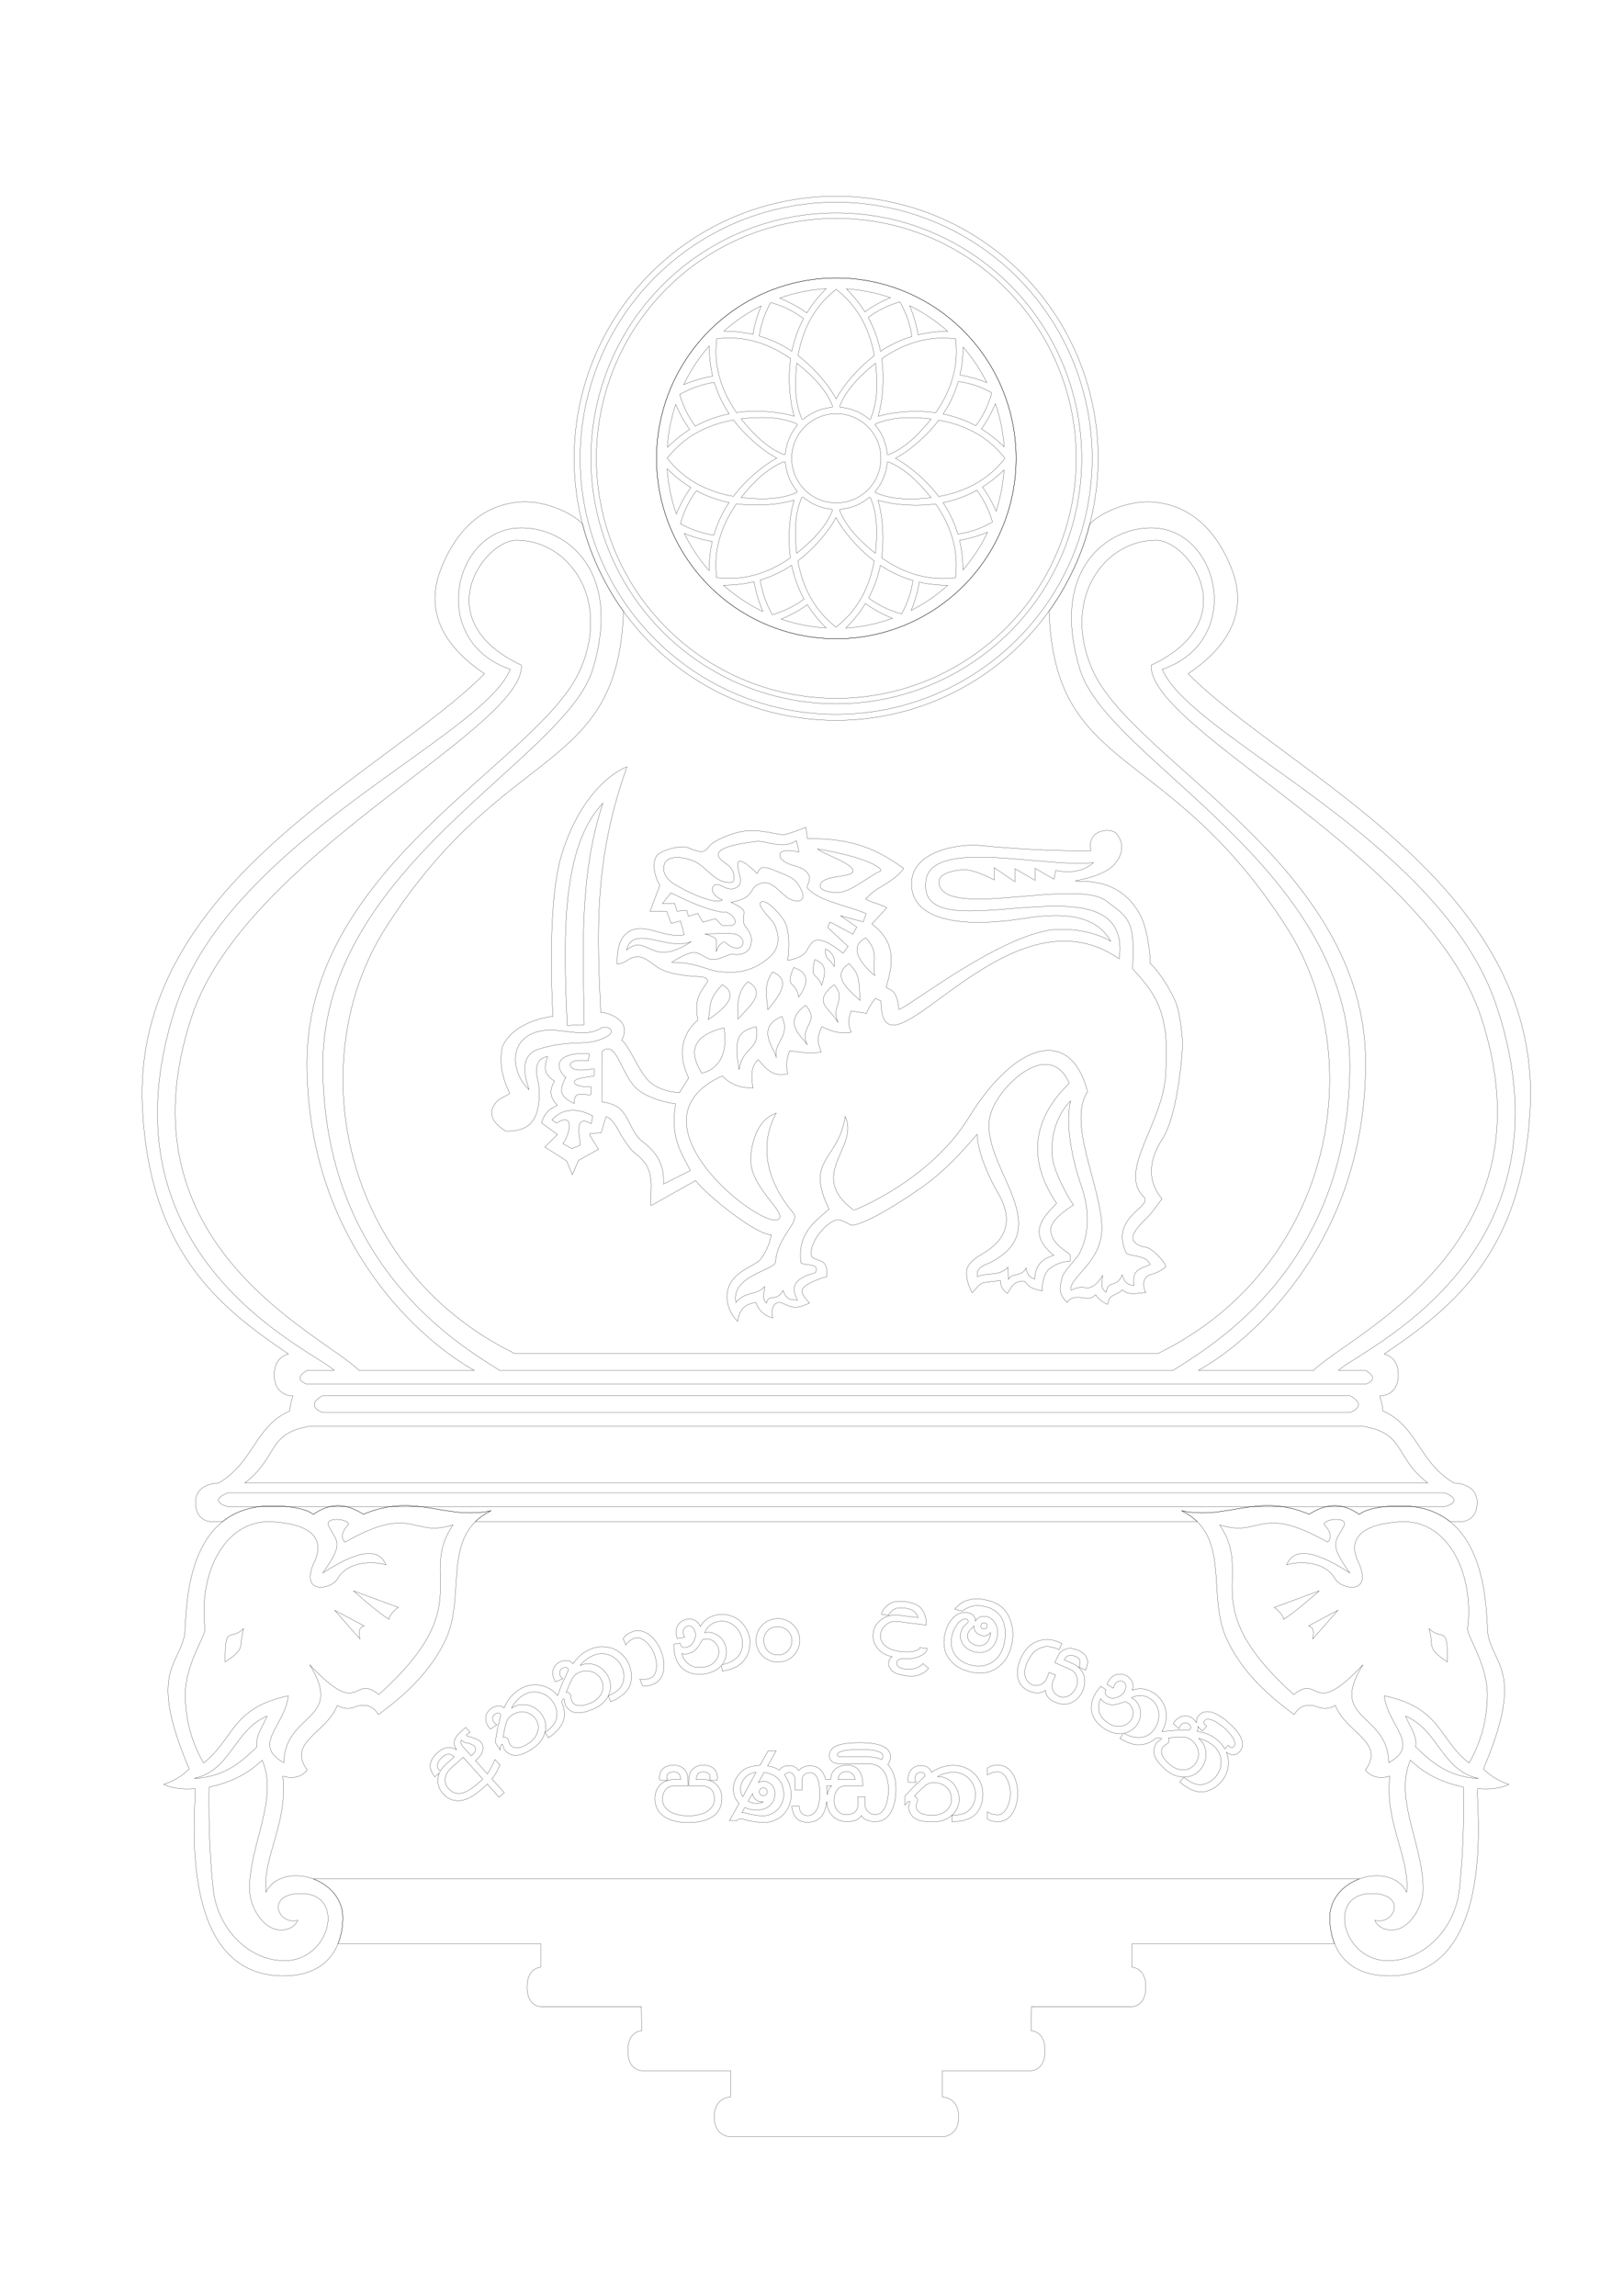 <?xml version="1.0" encoding="UTF-8" standalone="no"?>
<!-- Created with Inkscape (http://www.inkscape.org/) -->

<svg
   xmlns:dc="http://purl.org/dc/elements/1.1/"
   xmlns:cc="http://creativecommons.org/ns#"
   xmlns:rdf="http://www.w3.org/1999/02/22-rdf-syntax-ns#"
   xmlns:svg="http://www.w3.org/2000/svg"
   xmlns="http://www.w3.org/2000/svg"
   xmlns:xlink="http://www.w3.org/1999/xlink"
   xmlns:sodipodi="http://sodipodi.sourceforge.net/DTD/sodipodi-0.dtd"
   xmlns:inkscape="http://www.inkscape.org/namespaces/inkscape"
   width="210mm"
   height="297mm"
   viewBox="0 0 744.094 1052.362"
   id="svg2"
   version="1.1"
   inkscape:version="0.91 r13725"
   sodipodi:docname="crest.svg">
  <defs
     id="defs4">
    <inkscape:path-effect
       effect="interpolate"
       id="path-effect3806"
       is_visible="true"
       trajectory="M 0,0 0,0"
       equidistant_spacing="true"
       steps="5" />
    <inkscape:path-effect
       effect="gears"
       id="path-effect3804"
       is_visible="true"
       teeth="10"
       phi="5" />
  </defs>
  <sodipodi:namedview
     id="base"
     pagecolor="#ffffff"
     bordercolor="#666666"
     borderopacity="1.0"
     inkscape:pageopacity="0.0"
     inkscape:pageshadow="2"
     inkscape:zoom="2"
     inkscape:cx="325.813"
     inkscape:cy="182.65502"
     inkscape:document-units="px"
     inkscape:current-layer="layer2"
     showgrid="false"
     inkscape:window-width="1366"
     inkscape:window-height="744"
     inkscape:window-x="0"
     inkscape:window-y="24"
     inkscape:window-maximized="1"
     showguides="false"
     inkscape:guide-bbox="true">
    <sodipodi:guide
       position="383.602,842.281"
       orientation="0,1"
       id="guide4141" />
    <sodipodi:guide
       position="383.422,842.09"
       orientation="1,0"
       id="guide4143" />
  </sodipodi:namedview>
  <g
     inkscape:groupmode="layer"
     id="layer2"
     inkscape:label="Level 1"
     style="display:inline">
    <path
       style="fill:none;stroke:#000000;stroke-width:0.1;stroke-linecap:butt;stroke-linejoin:miter;stroke-miterlimit:4;stroke-dasharray:none;stroke-opacity:1"
       d="m 287.469,351.469 c 0,0 -19.446,6.58 -29.875,39.969 -7.408,23.715 -4.062,74.438 -4.062,74.438 0,0 -17.071,1.459 -23,13.438 0,0 -3.275,9.028 3.188,21.906 -2.884,2.135 -6.328,2.048 -8.312,7.781 0.131,2.664 -0.156,5.22 6.438,9.5 9.38,0.163 15.33,-3.333 15.406,-17.125 0.147,-4.575 -1.57,-8.273 -1.312,-11.281 0.257,-3.008 1.585,-5.17 5.094,-5.844 -0.742,3.498 -3.117,7.23 3.188,11.312 -3.046,5.129 -1.258,8.26 1.281,11.062 -2.517,1.475 -5.101,1.955 -7.281,8.031 l 7.312,5.375 -5.719,5.75 9.969,6.375 2.625,6.344 2.812,-6.625 9.188,-5.062 -4.094,-6.594 0.062,-0.594 5.25,-0.406 2.188,-7.375 c 2.403,0.538 4.564,3.892 6.969,8.562 7.285,11.521 6.248,6.353 11.531,13.562 3.609,6.628 1.611,12.478 2.188,18.688 l 20.406,-11.5 c 0.042,-0.021 0.021,0.021 0.031,0.031 5.526,7.149 28.279,25.215 34.656,24.75 0,0 -0.571,5.621 -4.938,11.312 -2.371,3.09 -12.985,5.526 -14.969,13.969 -1.996,8.499 4.469,14.469 4.469,14.469 0.94,-6.614 4.503,-8 8.406,-8.688 1.144,3.563 3.629,5.982 7.719,7.188 -1.283,-5.455 1.432,-8.012 4.219,-6.906 4.435,1.76 5.475,3.347 12.656,0 0,0 -3.764,-3.716 -3.5,-5.625 0.498,-3.609 11.344,-6.438 11.344,-6.438 -0.076,-0.779 0.823,-4.709 -1.844,-6.812 -1.695,-0.859 -4.87,-1.504 -5.062,-2.625 -1.535,-6.108 6.781,-15.571 11.312,-16.531 3.303,-0.474 5.992,2.654 7.625,2.375 8.98,-1.534 29.344,-15.844 29.344,-15.844 l -0.094,0 0.094,-0.031 0.094,-0.125 -0.062,0.125 c 11.733,-7.559 22.292,-19.552 27.5,-25.781 l 0.062,0 c -0.005,0.483 0.015,10.282 9.719,27.156 7.688,13.371 2.49,21.877 -7.094,27.5 -0.274,0.161 -7.143,3.736 -7.406,7.844 -0.279,4.355 1.009,7.014 2.469,10.094 1.717,-1.306 3.003,-4.181 5.312,-4.594 2.59,-0.462 7.688,-0.969 7.688,-0.969 0.201,1.625 0.049,3.571 3.188,5.906 1.136,-1.321 2.637,-6.475 8.062,-5.562 2.211,3.412 5.133,3.744 7.906,4.344 -0.203,-0.486 0.176,-7.431 3.094,-9.906 4.275,-3.627 9.595,-3.719 9.688,-3.719 l -0.031,-2.906 c -1.618,-1.768 -8.439,-4.88 -8.844,-11.219 -0.315,-4.938 8.42,-10.219 10.531,-11.688 -0.445,0.297 -9.098,-14.285 -9.812,-22 -1.494,-16.134 7.771,-25.057 8.312,-25.562 l 0.094,-0.031 c -2.31,9.084 -0.146,24.275 4.906,38.969 3.946,11.477 3.747,21.937 -1,31.25 -3.581,5.065 -7.182,7.622 -8,11.5 -0.678,3.234 -1.924,6.339 2.469,10.625 1.133,-1.845 3.424,-2.831 7.094,-2.125 4.865,0.936 4.659,-0.666 6,-1.438 1.217,1.901 2.94,3.318 5.438,4.469 0.678,-2.598 1.033,-3.35 3.125,-4.375 2.95,-1.446 2.052,-0.865 3.625,-2.281 3.422,2.88 7.175,1.335 10.812,1.25 -0.317,-0.08 -2.999,-6.872 2.312,-8.281 4.682,-1.242 6.875,-3.656 6.875,-3.656 -0.555,-2.43 -6.55,-8.578 -9.125,-8.844 -2.974,-0.307 -6.548,-2.271 -5.969,-4.75 0.316,-2.648 3.215,-5.595 6.844,-9.219 2.548,-2.544 4.257,-5.451 6.469,-8.219 -1.354,-1.924 -10.282,-11.24 0.156,-27.375 7.715,-11.925 9.528,-44.066 9.281,-44.312 0,0 -0.734,-13.451 -3.531,-19.406 -5.507,-11.722 -11.069,-16.594 -11.25,-16.75 l -0.062,-0.094 c 0.321,-0.633 -0.808,-15.296 -4.594,-22.281 -9.883,-18.237 -28.048,-14.724 -29.688,-15.531 5.06,-1.045 10.108,-2.199 14.938,-5.094 0.935,-0.389 10.501,-7.678 4.156,-16.312 -2.483,-3.379 -14.197,-2.323 -11.969,7.594 -17.52,0.195 -34.437,-0.834 -51.5,-2.469 -6.995,-0.67 -31.607,1.63 -30.75,18.562 0.701,13.845 18.248,19.769 49.5,15.219 10.089,-1.469 33.07,-5.705 41.844,10.188 l -0.031,0 c 0,0 -8.546,-5.761 -23.688,-5.5 -24.78,0.427 -70.734,37.025 -73.438,36.688 -0.926,-9.059 -3.532,-8.56 -5.875,-10.062 3.162,-10.346 4.938,-20.521 -6.5,-29.062 l 6.875,-7.438 c -5.688,-2.764 -6.5,-2.055 -9.75,-4 1.55,-1.619 3.134,-3.232 5.5,-4.688 1.791,-1.102 8.613,-4.612 12,-9.312 -11.371,-8.233 -23.143,-14.118 -44.125,-13.625 l -0.781,-5.25 c -3.399,1.266 -6.869,2.777 -10.594,3.5 -5.961,-1.015 -10.557,-2.447 -17.125,-1.812 -5.241,0.506 -14.266,4.117 -16.594,7 -0.909,1.126 -1.621,2.323 -3.406,2.375 -2.377,0.069 -4.321,-0.964 -6.875,-1.938 -1.982,-0.756 -9.694,0.618 -13.062,3.188 -2.435,1.857 -2.84,8.195 0.719,14.312 l -4.469,11.875 7.656,0.062 2.031,5.438 4.281,-1.062 1.719,6.344 c -4.104,0.761 -8.104,-0.245 -12.438,-1.438 -4.665,-1.284 -9.476,-2.731 -13.75,0.531 -3.408,2.537 -4.628,7.145 -4.625,14.312 4.427,-0.244 4.877,-3.221 9.625,-3.375 4.754,0.414 6.583,4.435 12.562,6.625 4.258,1.559 9.674,2.203 15.875,2.562 1.287,0.305 2.79,-0.131 3.531,2.031 -2.518,4.51 -6.684,6.844 -4.531,17.844 0,0 -12.743,9.034 -4.25,26.5 l -4.219,6.781 0.062,-0.031 -0.062,0.062 0,-0.031 c 0,0 -9.876,-0.285 -14.969,-6.312 -4.463,-5.282 -8.257,-15.524 -11.531,-17.781 5.695,-10.137 -8.984,-13.172 -9.594,-12.719 -1.54,-34.36 -3.598,-69.254 12.062,-112.594 z"
       transform="translate(-4.9229925e-6,0)"
       id="path4142"
       inkscape:connector-curvature="0"
       sodipodi:nodetypes="csccccccsccccccccccccccccccccsscccscsccccscccccccssscsccccsccscsccscccsccsccscscscscsccsccscsssccscccccsccccsscssccccccscccsccccccccsccc" />
    <path
       style="fill:none;stroke:#000000;stroke-width:0.1;stroke-miterlimit:4;stroke-dasharray:none;stroke-opacity:1"
       d="m 240.031,230.031 c -0.392,0.012 -0.768,0.04 -1.156,0.062 -20.568,1.194 -31.718,17.188 -37.031,31.531 -7.416,20.022 3.044,35.6 20.281,47.219 C 176.936,354.347 59.909,405.278 65.312,508.125 c 3.446,65.593 34.92,90.874 66.938,112.531 -2.422,0.62 -6.5,2.668 -6.5,9.531 0,9.764 8.25,9.688 8.25,9.688 l 0.281,0 c -0.865,2.794 -1.351,5.059 -1.438,6.906 -15.984,6.891 -16.382,23.531 -32.594,33 l -0.031,0 c -0.009,0.005 -0.023,-0.005 -0.031,0 0,0 -10.562,0.003 -10.562,8.844 0,8.841 7.031,8.844 7.031,8.844 l 5.406,0 c 5.576,-4.464 13.015,-7.29 22.969,-7.219 14.994,0.108 18.594,3.938 18.594,3.938 8.75,-6.147 16.126,-4.463 23,-0.062 23.873,-10.153 37.496,2.889 58.5,-1.625 -2.896,1.437 -5.247,3.089 -7.156,4.969 l 330.906,0 c -1.909,-1.879 -4.26,-3.531 -7.156,-4.969 21.004,4.514 34.627,-8.528 58.5,1.625 6.874,-4.4 14.25,-6.084 23,0.062 0,0 3.6,-3.83 18.594,-3.938 9.953,-0.071 17.393,2.755 22.969,7.219 l 5.406,0 c 0,0 7.031,-0.003 7.031,-8.844 0,-8.841 -10.562,-8.844 -10.562,-8.844 l -0.062,0 c -16.212,-9.469 -16.61,-26.109 -32.594,-33 -0.086,-1.847 -0.572,-4.112 -1.438,-6.906 l 0.281,0 c 0,0 8.25,0.076 8.25,-9.688 0,-6.863 -4.078,-8.911 -6.5,-9.531 32.018,-21.657 63.491,-46.938 66.938,-112.531 C 706.935,405.278 589.908,354.347 544.719,308.844 561.956,297.225 572.416,281.647 565,261.625 c -5.313,-14.344 -16.463,-30.337 -37.031,-31.531 -12.412,-0.721 -25.28,6.333 -28.344,10.219 -4.995,20.296 -16.327,36.84 -18.656,39.781 2.559,75.556 54.547,59.766 109.031,145.156 38.66,60.59 20.721,156.037 -59,195.125 l -295.156,0 c -79.721,-39.088 -97.66,-134.535 -59,-195.125 54.484,-85.391 106.441,-69.507 109,-145.062 -2.33,-2.942 -13.711,-19.478 -18.75,-39.906 -2.873,-3.643 -14.237,-10.056 -25.875,-10.25 -0.388,-0.006 -0.796,-0.012 -1.188,0 z m -97.5,423.656 c 0.107,7.9e-4 0.204,0 0.312,0 l 481.156,0 c 0.109,0 0.206,7.9e-4 0.312,0 20.365,3.127 14.65,14.083 30.281,26.094 l -542.344,0 c 15.632,-12.011 9.916,-22.967 30.281,-26.094 z"
       transform="translate(-4.9229925e-6,0)"
       id="path2992"
       inkscape:connector-curvature="0" />
    <circle
       style="color:#000000;display:inline;overflow:visible;visibility:visible;fill:none;stroke:none;stroke-width:0.1;marker:none;enable-background:accumulate"
       id="path3762"
       transform="translate(-4.9229925e-6,0)"
       cx="166.5"
       cy="255.862"
       r="45.5" />
    <g
       transform="translate(943.476,68.105)"
       id="g3764">
      <path
         style="fill:none;stroke:#000000;stroke-width:0.1;stroke-miterlimit:4;stroke-dasharray:none;stroke-opacity:1"
         d="m -560.053,29.5 a 112.5,112.5 0 0 0 -112.5,112.5 112.5,112.5 0 0 0 112.5,112.5 112.5,112.5 0 0 0 112.5,-112.5 112.5,112.5 0 0 0 -112.5,-112.5 z m 0,2.5 a 110,110 0 0 1 110,110 110,110 0 0 1 -110,110 110,110 0 0 1 -110,-110 110,110 0 0 1 110,-110 z"
         id="path3766"
         inkscape:connector-curvature="0" />
      <path
         style="display:inline;fill:none;stroke:#000000;stroke-width:0.143;stroke-miterlimit:4;stroke-dasharray:none;stroke-opacity:1"
         d="m -560.053,59.311 a 82.428,82.69 0 0 0 -82.428,82.691 82.428,82.69 0 0 0 82.428,82.689 82.428,82.69 0 0 0 82.428,-82.689 82.428,82.69 0 0 0 -82.428,-82.691 z"
         id="path3768"
         inkscape:connector-curvature="0" />
      <path
         style="fill:none;stroke:#000000;stroke-width:0.1;stroke-miterlimit:4;stroke-dasharray:none;stroke-opacity:1"
         d="M -560.129,21.842 A 120.12,120.12 0 0 0 -680.25,141.963 120.12,120.12 0 0 0 -560.129,262.082 120.12,120.12 0 0 0 -440.01,141.963 120.12,120.12 0 0 0 -560.129,21.842 Z m 0,2.75 A 117.37,117.37 0 0 1 -442.76,141.963 117.37,117.37 0 0 1 -560.129,259.332 117.37,117.37 0 0 1 -677.5,141.963 117.37,117.37 0 0 1 -560.129,24.592 Z"
         id="path3772"
         inkscape:connector-curvature="0" />
    </g>
    <path
       style="display:inline;fill:none;stroke:#000000;stroke-width:0.1;stroke-linecap:butt;stroke-linejoin:miter;stroke-miterlimit:4;stroke-dasharray:none;stroke-opacity:1"
       d="m 143.625,861.281 c 7.51,2.753 13.866,9.289 13.562,18.562 -0.047,1.448 -0.197,6.132 -2.219,11.125 l 92.969,0 0,10.812 c 0,0 -6.281,-0.035 -6.281,9.062 0,9.098 6.281,8.938 6.281,8.938 l 46.094,0 0.125,11.125 c 0,0 -6.312,-0.077 -6.312,9.094 0,9.171 6.312,9.188 6.312,9.188 l 40.781,0 0,12 c 0,0 -7.5,0.069 -7.5,9.188 0,9.119 7.5,9.094 7.5,9.094 l 48.5,0 0.094,0 48.5,0 c 0,0 7.5,0.025 7.5,-9.094 0,-9.119 -7.5,-9.188 -7.5,-9.188 l 0,-12 40.781,0 c 0,0 6.312,-0.017 6.312,-9.188 0,-9.171 -6.312,-9.094 -6.312,-9.094 l 0.125,-11.125 46.094,0 c 0,0 6.281,0.16 6.281,-8.938 0,-9.098 -6.281,-9.062 -6.281,-9.062 l 0,-10.812 92.844,0 c -2.022,-4.993 -2.171,-9.677 -2.219,-11.125 -0.304,-9.273 6.053,-15.809 13.562,-18.562 l -239.688,0 -0.094,0 -239.812,0 z"
       transform="translate(-4.9229925e-6,0)"
       id="path3033"
       inkscape:connector-curvature="0" />
    <path
       sodipodi:nodetypes="scccsscccsccccccss"
       inkscape:connector-curvature="0"
       id="path3826"
       d="M 131.246,905.69 C 78.708,907.171 90.568,823.132 89.445,819.874 c -4.942,0.363 -9.811,0.209 -14.402,-1.941 4.681,-1.483 8.506,-3.926 11.715,-7.059 -18.691,-43.924 -5.213,-46.927 -2.193,-61.155 1.338,-6.304 -2.389,-59.767 40.473,-59.46 14.994,0.108 18.588,3.916 18.588,3.916 8.75,-6.147 16.113,-4.451 22.987,-0.051 23.873,-10.153 37.509,2.877 58.513,-1.637 -23.167,11.498 -11.227,38.525 -20.771,59.001 -8.577,18.401 -24.675,29.728 -30.869,34.475 -2.485,-4.244 -6.043,-5.013 -10.234,-3.727 -2.965,1.372 -5.836,1.133 -8.625,-0.5 -4.857,12.707 -23.211,16.74 -13.773,29.609 -2.675,3.278 -6.449,4.137 -11.207,2.832 2.479,21.42 -9.29,36.987 -7.727,53.176 7.169,-14.421 35.896,-7.003 35.258,12.481 -0.113,3.44 -0.724,25.144 -25.93,25.855 z"
       style="fill:none;stroke:#000000;stroke-width:0.1;stroke-linecap:butt;stroke-linejoin:miter;stroke-miterlimit:4;stroke-dasharray:none;stroke-opacity:1" />
    <path
       inkscape:transform-center-y="7.0710678"
       inkscape:transform-center-x="-233.3379"
       sodipodi:nodetypes="scccsscccsccccccss"
       inkscape:connector-curvature="0"
       id="path3831"
       d="m 635.598,905.69 c 52.538,1.481 40.678,-82.558 41.801,-85.816 4.942,0.363 9.811,0.209 14.402,-1.941 -4.681,-1.483 -8.506,-3.926 -11.715,-7.059 18.691,-43.924 5.213,-46.927 2.193,-61.155 -1.338,-6.304 2.389,-59.767 -40.473,-59.46 -14.994,0.108 -18.588,3.916 -18.588,3.916 -8.75,-6.147 -16.113,-4.451 -22.987,-0.051 -23.873,-10.153 -37.509,2.877 -58.513,-1.637 23.167,11.498 11.227,38.525 20.771,59.001 8.577,18.401 24.675,29.728 30.869,34.475 2.485,-4.244 6.043,-5.013 10.234,-3.727 2.965,1.372 5.836,1.133 8.625,-0.5 4.857,12.707 23.211,16.74 13.773,29.609 2.675,3.278 6.449,4.137 11.207,2.832 -2.479,21.42 9.29,36.987 7.727,53.176 -7.169,-14.421 -35.896,-7.003 -35.258,12.481 0.113,3.44 0.724,25.144 25.93,25.855 z"
       style="fill:none;stroke:#000000;stroke-width:0.1;stroke-linecap:butt;stroke-linejoin:miter;stroke-miterlimit:4;stroke-dasharray:none;stroke-opacity:1" />
    <path
       style="font-style:normal;font-variant:normal;font-weight:normal;font-stretch:normal;font-size:50px;line-height:125%;font-family:'Malithi Web';-inkscape-font-specification:'Malithi Web';letter-spacing:0px;word-spacing:0px;fill:none;stroke:#000000;stroke-width:0.1;stroke-miterlimit:4;stroke-dasharray:none;stroke-opacity:1"
       d="M 447.678 732.885 L 447.701 732.891 C 447.046 732.885 446.359 732.939 445.639 733.051 C 444.919 733.163 444.161 733.348 443.367 733.609 L 443.375 733.586 C 441.841 734.038 440.364 734.936 438.947 736.277 L 438.953 736.254 C 438.454 736.677 438.055 737.136 437.756 737.629 L 441.201 738.543 C 441.433 738.369 441.644 738.206 441.836 738.055 C 442.028 737.903 442.196 737.771 442.344 737.658 L 442.338 737.682 C 442.848 737.345 443.44 737.048 444.115 736.789 C 444.794 736.515 445.572 736.283 446.447 736.094 C 447.913 735.775 449.974 735.969 452.633 736.674 C 453.765 736.974 454.825 737.458 455.811 738.123 C 456.8 738.773 457.685 739.563 458.465 740.494 C 459.061 741.292 459.572 742.259 459.994 743.398 C 460.416 744.537 460.698 745.758 460.842 747.059 L 460.848 747.035 C 461.033 749.509 460.831 751.864 460.238 754.098 C 459.708 756.096 458.941 757.745 457.939 759.045 C 456.942 760.33 455.851 761.337 454.664 762.066 C 453.481 762.78 452.276 763.261 451.049 763.508 C 449.841 763.743 448.745 763.814 447.76 763.721 C 447.496 763.701 447.096 763.645 446.564 763.555 C 446.053 763.453 445.444 763.309 444.736 763.121 C 443.167 762.688 441.792 762.062 440.611 761.244 C 439.313 760.361 438.301 759.318 437.576 758.115 C 436.855 756.897 436.39 755.571 436.182 754.135 C 436.106 753.34 436.097 752.52 436.152 751.676 C 436.228 750.82 436.378 749.969 436.604 749.119 C 437.05 747.436 437.986 745.654 439.41 743.775 L 439.379 743.793 C 440.835 742.428 442.037 741.871 442.98 742.121 C 443.358 742.221 443.61 742.413 443.736 742.699 C 443.867 742.97 443.898 743.265 443.83 743.584 C 443.517 743.938 443.236 744.235 442.988 744.473 C 442.76 744.698 442.545 744.877 442.342 745.008 C 441.473 745.872 440.873 746.925 440.543 748.168 C 440.251 749.269 440.211 750.311 440.422 751.293 C 440.653 752.264 441.061 753.138 441.646 753.916 C 442.231 754.694 442.962 755.368 443.838 755.938 C 444.718 756.491 445.676 756.904 446.715 757.18 C 447.863 757.484 448.983 757.58 450.074 757.465 C 451.17 757.334 452.174 757.01 453.086 756.494 C 453.997 755.978 454.789 755.279 455.461 754.396 C 456.137 753.498 456.637 752.436 456.963 751.209 C 457.325 749.84 457.448 748.584 457.33 747.441 C 457.216 746.283 456.93 745.264 456.473 744.385 C 456.031 743.51 455.466 742.787 454.775 742.217 C 454.085 741.646 453.337 741.256 452.535 741.043 C 452.063 740.918 451.572 740.864 451.062 740.881 C 450.557 740.882 450.066 740.96 449.586 741.119 C 449.106 741.278 448.654 741.52 448.23 741.846 C 447.827 742.16 447.486 742.557 447.207 743.039 C 447.209 742.652 447.158 742.269 447.057 741.889 L 447.059 741.889 C 446.824 741.187 446.472 740.637 446.004 740.244 C 445.551 739.855 444.947 739.562 444.191 739.361 C 442.901 739.019 441.681 739.022 440.527 739.373 C 439.389 739.728 438.355 740.321 437.428 741.152 C 436.5 741.984 435.69 743.007 434.998 744.221 C 434.321 745.439 433.799 746.741 433.432 748.125 C 432.568 751.382 432.554 754.326 433.389 756.955 C 434.239 759.589 436.032 761.882 438.764 763.836 C 440.077 764.79 441.983 765.598 444.484 766.262 C 446.53 766.804 448.469 767.014 450.303 766.895 C 451.962 766.796 453.48 766.433 454.859 765.805 C 456.254 765.181 457.561 764.317 458.781 763.209 C 459.96 762.191 460.942 760.969 461.725 759.543 C 462.523 758.121 463.168 756.481 463.66 754.625 C 464.165 752.721 464.401 750.875 464.371 749.082 C 464.357 747.293 464.105 745.516 463.613 743.752 C 463.149 742.265 462.547 740.91 461.811 739.688 C 461.073 738.465 460.208 737.445 459.213 736.625 C 457.597 735.287 455.666 734.321 453.416 733.725 C 451.276 733.157 449.364 732.877 447.678 732.885 z M 413.367 734.066 C 412.711 734.066 412.117 734.08 411.588 734.111 C 411.075 734.145 410.652 734.19 410.316 734.246 C 409.999 734.288 409.818 734.307 409.77 734.301 C 409.208 734.459 408.607 734.727 407.969 735.105 C 407.348 735.47 406.759 735.913 406.201 736.434 C 405.659 736.956 405.193 737.527 404.803 738.15 C 404.414 738.758 404.179 739.376 404.1 740.006 L 407.539 740.441 C 407.588 740.316 407.628 740.199 407.658 740.088 C 407.707 739.963 407.754 739.845 407.801 739.736 L 407.773 739.756 C 408.18 739.135 408.597 738.631 409.023 738.242 C 409.466 737.855 409.962 737.564 410.512 737.371 C 411.079 737.164 411.726 737.049 412.451 737.025 C 413.192 737.004 414.072 737.052 415.092 737.164 C 415.915 737.268 416.633 737.424 417.246 737.633 C 417.859 737.842 418.392 738.114 418.842 738.449 C 419.308 738.787 419.705 739.208 420.035 739.709 C 420.365 740.21 420.668 740.805 420.941 741.496 L 413.359 740.537 C 412.229 740.394 411.244 740.334 410.404 740.359 C 409.566 740.368 408.829 740.431 408.191 740.547 C 407.553 740.663 407 740.815 406.533 741.002 C 406.069 741.173 405.646 741.35 405.262 741.531 C 404.961 741.706 404.627 741.935 404.264 742.217 C 403.902 742.483 403.49 742.825 403.027 743.242 C 401.511 744.593 400.612 746.381 400.33 748.609 C 400.189 749.724 400.236 750.78 400.471 751.777 C 400.722 752.777 401.098 753.686 401.602 754.504 C 402.105 755.322 402.696 756.045 403.371 756.672 C 404.049 757.283 404.758 757.774 405.498 758.146 L 405.473 758.145 C 406.047 758.529 407.224 758.955 409.002 759.426 C 408.101 759.935 407.568 760.844 407.402 762.152 C 407.282 763.105 407.545 764.001 408.193 764.838 L 408.17 764.834 C 408.472 765.299 408.814 765.703 409.197 766.047 C 409.594 766.409 410.089 766.717 410.68 766.973 C 411.285 767.246 412.012 767.477 412.857 767.666 C 413.717 767.873 414.768 768.056 416.012 768.213 C 416.884 768.323 417.757 768.352 418.633 768.299 C 419.525 768.248 420.39 768.086 421.229 767.814 C 422.067 767.543 422.863 767.152 423.617 766.641 C 424.385 766.147 425.091 765.498 425.734 764.693 L 423.193 762.6 C 421.252 764.585 418.564 765.41 415.129 765.074 C 412.255 764.711 410.921 763.706 411.129 762.059 C 411.262 761.009 412.283 760.399 414.191 760.23 C 415.193 760.357 416.164 760.382 417.109 760.305 C 418.07 760.229 418.967 760.08 419.799 759.857 C 420.647 759.637 421.413 759.356 422.096 759.016 C 422.797 758.661 423.395 758.278 423.891 757.865 C 424.204 757.593 424.456 757.281 424.648 756.928 C 424.859 756.561 425.034 756.147 425.174 755.689 L 421.662 755.246 C 421.549 755.625 421.252 755.964 420.771 756.264 C 420.293 756.548 419.657 756.771 418.865 756.934 C 418.076 757.08 417.137 757.167 416.051 757.193 C 414.983 757.206 413.787 757.128 412.463 756.961 C 410.961 756.771 409.64 756.448 408.5 755.992 C 407.362 755.52 406.42 754.942 405.67 754.256 C 404.92 753.57 404.369 752.787 404.021 751.906 C 403.69 751.028 403.581 750.071 403.695 749.035 L 403.697 749.035 C 403.781 748.373 403.996 747.712 404.342 747.051 C 404.69 746.373 405.138 745.755 405.684 745.201 C 406.246 744.649 406.892 744.198 407.625 743.848 C 408.36 743.481 409.167 743.272 410.043 743.219 C 410.556 743.185 411.491 743.254 412.848 743.426 L 424.545 744.906 C 424.639 744.163 424.65 743.434 424.576 742.719 C 424.503 742.004 424.359 741.313 424.148 740.646 C 423.937 739.98 423.672 739.365 423.35 738.799 C 423.046 738.219 422.702 737.699 422.316 737.24 C 421.633 736.416 420.715 735.767 419.561 735.293 C 418.408 734.803 417.027 734.44 415.416 734.203 C 414.722 734.115 414.039 734.069 413.367 734.066 z M 330.85 740.031 C 330.436 740.04 330.018 740.07 329.598 740.119 L 329.211 740.176 C 325.507 740.717 322.794 742.519 321.07 745.584 C 320.884 744.986 320.593 744.462 320.197 744.01 C 319.816 743.539 319.365 743.154 318.844 742.852 C 318.323 742.549 317.75 742.337 317.123 742.215 C 316.497 742.093 315.852 742.079 315.191 742.176 C 314.386 742.294 313.642 742.542 312.957 742.922 C 312.272 743.302 311.687 743.798 311.201 744.412 C 310.729 745.008 310.38 745.709 310.152 746.516 C 309.941 747.32 309.906 748.204 310.047 749.17 C 310.085 749.428 310.143 749.716 310.223 750.033 C 310.3 750.335 310.397 750.664 310.516 751.025 L 313.873 750.535 C 313.553 749.924 313.355 749.352 313.277 748.82 C 313.214 748.385 313.211 747.975 313.27 747.588 C 313.342 747.183 313.471 746.826 313.656 746.52 C 313.855 746.194 314.113 745.927 314.428 745.717 C 314.756 745.488 315.145 745.341 315.596 745.275 C 316.063 745.207 316.485 745.276 316.861 745.484 C 317.235 745.677 317.554 745.951 317.82 746.307 C 318.1 746.644 318.321 747.039 318.486 747.492 C 318.649 747.929 318.763 748.364 318.826 748.799 C 318.904 749.33 318.893 749.818 318.793 750.26 C 318.517 751.633 317.996 752.746 317.232 753.598 C 316.485 754.447 315.619 754.942 314.637 755.086 L 314.518 755.104 C 312.921 755.321 312.018 754.722 311.811 753.305 L 311.801 753.232 L 308.926 753.652 C 308.9 754.824 308.975 756.022 309.154 757.246 C 309.46 759.225 310.027 760.909 310.855 762.301 C 311.682 763.677 312.698 764.771 313.902 765.582 C 315.107 766.393 316.477 766.942 318.016 767.227 C 319.552 767.495 321.184 767.519 322.912 767.299 L 323.033 767.281 C 326.319 766.801 328.899 765.504 330.777 763.387 L 331.166 766.043 C 332.852 765.764 334.337 765.391 335.617 764.924 C 336.9 764.473 337.986 763.911 338.875 763.238 C 340.742 761.83 342.071 760.123 342.863 758.115 C 343.671 756.105 343.985 753.921 343.805 751.562 C 343.522 749.63 342.934 747.916 342.041 746.418 C 341.161 744.902 340.08 743.644 338.799 742.646 C 337.518 741.649 336.081 740.932 334.486 740.49 C 333.303 740.157 332.092 740.004 330.85 740.031 z M 356.197 741.93 C 355.864 741.945 355.528 741.978 355.189 742.027 C 352.548 742.413 350.41 743.647 348.773 745.729 C 346.999 747.995 346.32 750.544 346.734 753.379 C 346.934 754.748 347.38 755.998 348.072 757.131 C 348.778 758.245 349.648 759.187 350.682 759.957 C 351.713 760.711 352.869 761.259 354.152 761.598 C 355.435 761.936 356.762 762.005 358.131 761.805 C 359.484 761.607 360.72 761.164 361.836 760.475 C 362.952 759.785 363.896 758.93 364.668 757.912 C 365.438 756.878 365.993 755.728 366.334 754.461 C 366.691 753.191 366.772 751.88 366.574 750.527 C 366.372 749.142 365.917 747.886 365.209 746.756 C 364.501 745.626 363.629 744.674 362.596 743.904 C 361.562 743.134 360.404 742.581 359.121 742.242 C 358.171 741.986 357.196 741.882 356.197 741.93 z M 330.734 743.113 C 331.661 743.08 332.564 743.202 333.443 743.48 C 334.632 743.849 335.704 744.433 336.66 745.23 C 337.616 746.028 338.416 747.004 339.062 748.16 C 339.709 749.316 340.132 750.578 340.332 751.947 L 340.35 752.068 C 340.531 753.424 340.455 754.709 340.123 755.926 C 339.805 757.124 339.247 758.201 338.449 759.156 C 337.651 760.112 336.627 760.927 335.377 761.604 C 334.125 762.264 332.682 762.746 331.049 763.051 C 331.723 762.146 332.256 761.072 332.65 759.83 L 332.652 759.83 C 333.048 758.489 333.162 757.24 332.992 756.08 C 332.566 753.165 331.244 750.989 329.027 749.553 L 329.029 749.578 C 327.304 748.465 325.516 748.044 323.664 748.314 C 323.567 748.329 323.463 748.345 323.35 748.361 C 323.253 748.376 323.157 748.397 323.062 748.428 C 323.718 746.835 324.603 745.627 325.717 744.807 C 326.828 743.97 328.188 743.435 329.799 743.199 C 330.113 743.153 330.426 743.125 330.734 743.113 z M 450.982 743.838 C 451.077 743.839 451.177 743.848 451.281 743.867 C 451.344 743.884 451.398 743.9 451.445 743.912 C 451.497 743.909 451.554 743.915 451.617 743.932 C 452.451 744.153 452.741 744.743 452.486 745.703 C 452.253 746.584 451.665 746.899 450.721 746.648 C 450.312 746.54 450.017 746.346 449.84 746.062 C 449.662 745.78 449.63 745.425 449.742 745 C 449.851 744.591 450.026 744.284 450.266 744.078 C 450.46 743.915 450.699 743.835 450.982 743.838 z M 446.523 745.232 C 446.468 746.329 446.751 747.272 447.367 748.059 C 447.984 748.845 448.888 749.396 450.084 749.713 C 450.446 749.809 450.824 749.85 451.215 749.836 C 451.622 749.826 452.006 749.767 452.371 749.662 C 452.74 749.541 453.08 749.371 453.391 749.15 C 453.702 748.93 453.949 748.667 454.131 748.361 C 454.139 748.902 454.07 749.447 453.924 749.998 C 453.711 750.8 453.413 751.513 453.029 752.135 C 452.645 752.757 452.175 753.256 451.621 753.631 C 451.087 753.994 450.462 754.226 449.746 754.322 C 449.03 754.419 448.233 754.349 447.352 754.115 C 446.801 753.969 446.271 753.745 445.762 753.441 C 445.257 753.123 444.818 752.746 444.445 752.311 C 444.077 751.859 443.814 751.36 443.656 750.812 C 443.502 750.25 443.505 749.66 443.668 749.047 C 443.793 748.575 443.977 748.17 444.219 747.83 C 444.465 747.474 444.726 747.156 445.002 746.875 C 445.298 746.583 445.582 746.313 445.85 746.064 C 446.122 745.8 446.346 745.522 446.523 745.232 z M 356.109 745.648 C 356.737 745.618 357.365 745.681 357.992 745.836 C 358.842 746.024 359.614 746.356 360.309 746.83 C 361.003 747.304 361.593 747.9 362.076 748.619 C 362.576 749.336 362.892 750.145 363.023 751.047 C 363.158 751.965 363.113 752.852 362.893 753.707 C 362.686 754.543 362.336 755.302 361.844 755.982 C 361.367 756.661 360.759 757.226 360.02 757.68 C 359.296 758.131 358.491 758.421 357.605 758.551 C 356.784 758.671 355.966 758.642 355.15 758.465 C 354.335 758.288 353.588 757.963 352.91 757.486 C 352.232 757.01 351.656 756.387 351.182 755.617 C 350.707 754.848 350.393 753.939 350.24 752.893 C 350.092 751.878 350.165 750.913 350.459 749.998 C 350.769 749.081 351.221 748.291 351.814 747.629 C 352.762 746.569 353.985 745.93 355.482 745.711 C 355.692 745.68 355.9 745.658 356.109 745.648 z M 292.82 747.443 C 291.84 747.4 290.853 747.581 289.859 747.988 C 288.715 748.457 287.9 748.877 287.42 749.25 L 287.443 749.24 C 286.825 749.705 286.247 750.313 285.709 751.061 L 286.93 754.043 C 287.852 752.645 289.142 751.606 290.799 750.928 C 291.552 750.619 292.357 750.589 293.215 750.836 C 294.072 751.083 294.906 751.531 295.719 752.184 C 296.546 752.83 297.321 753.646 298.043 754.635 C 298.758 755.608 299.353 756.677 299.828 757.836 C 300.309 759.01 300.643 760.211 300.828 761.436 C 301.007 762.646 301.031 763.778 300.9 764.834 C 300.779 765.869 300.498 766.775 300.061 767.553 C 299.623 768.33 299.028 768.873 298.275 769.182 C 296.679 769.836 295.029 769.992 293.324 769.652 L 294.562 772.68 C 294.965 772.761 295.342 772.818 295.689 772.852 C 296.031 772.87 296.394 772.854 296.777 772.803 C 297.176 772.745 297.601 772.649 298.057 772.516 C 298.512 772.382 299.049 772.188 299.666 771.936 C 300.991 771.393 302.029 770.574 302.775 769.477 C 303.522 768.379 304.014 767.131 304.25 765.732 C 304.481 764.319 304.482 762.823 304.258 761.244 C 304.027 759.65 303.598 758.085 302.969 756.549 C 302.352 755.043 301.569 753.648 300.621 752.365 C 299.673 751.083 298.626 750.026 297.477 749.195 C 296.327 748.365 295.101 747.819 293.799 747.561 C 293.473 747.496 293.147 747.458 292.82 747.443 z M 324.072 751.248 C 324.586 751.238 325.09 751.325 325.586 751.512 C 326.261 751.742 326.871 752.09 327.416 752.553 C 327.961 753.016 328.42 753.565 328.793 754.201 C 329.166 754.838 329.403 755.503 329.504 756.195 C 329.638 757.113 329.573 758.018 329.309 758.912 C 329.042 759.79 328.618 760.593 328.033 761.32 C 327.449 762.047 326.723 762.663 325.859 763.168 C 324.993 763.656 324.03 763.977 322.967 764.133 L 322.652 764.18 C 321.762 764.277 320.945 764.314 320.201 764.291 C 319.458 764.268 318.788 764.186 318.191 764.043 C 317.567 763.822 316.958 763.54 316.365 763.199 C 315.77 762.842 315.221 762.414 314.721 761.91 C 314.236 761.405 313.807 760.826 313.432 760.174 C 313.07 759.503 312.785 758.746 312.58 757.904 C 313.083 758.193 313.891 758.256 315.002 758.094 C 316.403 757.889 317.6 757.351 318.592 756.482 C 319.581 755.598 320.482 754.398 321.297 752.881 C 321.505 752.505 321.675 752.216 321.811 752.016 C 321.945 751.815 322.091 751.67 322.242 751.582 C 322.394 751.494 322.566 751.437 322.76 751.408 C 322.969 751.378 323.235 751.338 323.557 751.291 C 323.73 751.266 323.901 751.251 324.072 751.248 z M 480.119 751.529 C 477.626 751.556 475.413 752.176 473.48 753.393 C 472.298 754.125 471.243 755.081 470.312 756.258 C 469.397 757.441 468.578 758.87 467.859 760.545 C 467.249 761.966 466.826 763.404 466.59 764.861 C 466.375 766.31 466.395 767.692 466.646 769.004 C 466.919 770.308 467.453 771.493 468.252 772.562 C 469.072 773.623 470.216 774.468 471.682 775.098 C 473.222 775.759 474.638 776.068 475.934 776.021 C 477.235 775.96 478.336 775.564 479.234 774.834 C 479.392 776.035 479.818 777.086 480.512 777.986 C 481.227 778.878 482.264 779.615 483.625 780.199 C 485.584 781.04 487.324 781.362 488.844 781.164 C 490.385 780.958 491.835 780.323 493.195 779.26 C 494.577 778.188 495.637 776.792 496.375 775.072 C 496.991 773.636 497.313 772.268 497.34 770.969 C 497.388 769.661 497.183 768.466 496.727 767.385 C 496.27 766.303 495.601 765.344 494.721 764.506 C 493.841 763.668 492.787 762.984 491.561 762.457 L 487.928 760.896 C 488.154 760.409 488.404 760.013 488.678 759.705 C 488.951 759.398 489.256 759.166 489.59 759.008 L 489.613 759.016 C 490.507 758.585 491.678 758.68 493.129 759.303 C 493.757 759.572 494.231 759.874 494.549 760.205 C 494.882 760.543 495.092 760.918 495.182 761.328 C 495.271 761.739 495.258 762.183 495.141 762.664 C 495.044 763.136 494.876 763.65 494.639 764.203 L 497.734 765.531 C 498.685 763.318 498.858 761.472 498.254 759.99 C 497.665 758.515 496.361 757.343 494.342 756.477 C 490.887 754.993 488.078 755.391 485.914 757.668 L 485.924 757.645 C 485.543 757.995 484.981 759.037 484.236 760.771 L 483.629 762.186 L 489.596 764.748 C 490.119 764.973 490.584 765.189 490.99 765.398 C 491.411 765.615 491.778 765.853 492.092 766.111 C 492.421 766.376 492.706 766.685 492.945 767.035 C 493.184 767.386 493.395 767.822 493.578 768.344 C 493.875 769.18 494.009 770.024 493.979 770.879 C 493.948 771.734 493.737 772.617 493.346 773.529 C 493.005 774.322 492.546 775.039 491.971 775.678 C 491.41 776.323 490.79 776.843 490.105 777.24 C 489.421 777.637 488.71 777.89 487.973 777.998 C 487.242 778.092 486.532 777.991 485.844 777.695 C 485.006 777.336 484.325 776.883 483.797 776.338 C 483.269 775.793 482.882 775.21 482.635 774.59 C 482.387 773.97 482.263 773.35 482.264 772.73 C 482.271 772.096 482.388 771.509 482.619 770.971 L 483.959 767.854 L 481.02 766.592 L 479.604 769.889 C 479.43 770.292 479.131 770.704 478.703 771.123 C 478.282 771.527 477.781 771.869 477.199 772.15 C 476.624 772.417 475.994 772.581 475.312 772.643 C 474.637 772.689 473.964 772.568 473.291 772.279 C 472.409 771.9 471.693 771.382 471.145 770.721 C 470.596 770.06 470.218 769.287 470.014 768.402 C 469.809 767.517 469.775 766.546 469.91 765.488 C 470.067 764.422 470.399 763.297 470.906 762.115 C 471.253 761.308 471.635 760.561 472.055 759.873 C 472.48 759.17 472.925 758.547 473.389 758.002 C 474.146 757.105 475.042 756.383 476.074 755.834 C 477.128 755.277 478.247 754.916 479.434 754.752 C 480.203 754.693 481.053 754.757 481.982 754.943 C 482.927 755.136 483.945 755.467 485.037 755.936 L 485.598 756.176 L 486.83 753.305 C 484.228 752.187 482.353 751.603 481.205 751.553 L 481.205 751.555 C 480.837 751.534 480.475 751.526 480.119 751.529 z M 276.209 754.793 C 274.444 754.777 272.689 755.126 270.941 755.842 C 269.209 756.551 267.673 757.461 266.334 758.572 C 264.995 759.683 263.802 761.043 262.754 762.65 C 261.399 761.06 259.539 760.705 257.174 761.586 C 256.165 761.999 255.377 762.524 254.811 763.16 C 254.245 763.796 253.857 764.483 253.648 765.219 C 253.433 765.94 253.361 766.683 253.428 767.447 C 253.51 768.205 253.686 768.915 253.957 769.578 C 254.148 770.045 254.384 770.494 254.666 770.924 L 257.988 769.562 C 257.392 769.051 256.994 768.554 256.797 768.072 C 256.766 767.997 256.741 767.938 256.723 767.893 C 256.713 767.826 256.699 767.751 256.684 767.67 C 256.52 766.84 256.566 766.179 256.822 765.688 C 257.078 765.196 257.545 764.811 258.223 764.533 C 259.368 764.064 260.124 764.282 260.494 765.186 C 260.513 765.23 260.523 765.279 260.527 765.33 C 260.545 765.376 260.564 765.44 260.58 765.521 C 260.111 766.61 259.672 767.599 259.262 768.488 C 258.846 769.362 258.452 770.181 258.08 770.949 C 257.671 771.926 257.257 772.957 256.84 774.043 C 256.44 775.084 256.047 776.16 255.656 777.266 C 254.775 776.163 253.766 775.231 252.617 774.482 C 251.146 773.506 249.579 772.857 247.918 772.535 C 246.248 772.2 244.54 772.203 242.793 772.545 C 241.059 772.878 239.406 773.567 237.834 774.613 C 236.276 775.65 234.951 776.844 233.857 778.197 C 232.764 779.551 231.861 781.12 231.15 782.902 C 229.508 781.61 227.616 781.627 225.471 782.957 C 224.563 783.561 223.894 784.231 223.465 784.967 C 223.035 785.702 222.79 786.452 222.73 787.215 C 222.662 787.964 222.737 788.705 222.953 789.441 C 223.183 790.168 223.496 790.832 223.893 791.428 C 224.172 791.848 224.492 792.239 224.852 792.605 L 227.84 790.617 C 227.154 790.233 226.667 789.824 226.379 789.391 C 226.333 789.324 226.297 789.269 226.27 789.229 C 226.247 789.166 226.221 789.097 226.189 789.02 L 226.186 789.023 C 225.861 788.242 225.776 787.585 225.93 787.053 C 226.084 786.52 226.466 786.05 227.076 785.645 C 228.106 784.959 228.891 785.023 229.432 785.836 C 229.459 785.876 229.479 785.921 229.492 785.971 C 229.519 786.011 229.549 786.072 229.58 786.148 C 229.335 787.308 229.1 788.364 228.873 789.316 C 228.638 790.255 228.414 791.137 228.201 791.963 C 227.993 793.001 227.791 794.094 227.596 795.24 C 227.405 796.364 227.227 797.52 227.059 798.707 L 229.357 802.162 C 229.368 800.709 229.59 799.837 230.023 799.549 C 230.172 799.45 230.314 799.502 230.449 799.705 C 230.467 799.732 230.5 799.838 230.545 800.023 C 230.603 800.2 230.665 800.412 230.732 800.66 C 230.804 800.886 230.891 801.132 230.99 801.398 C 231.094 801.642 231.198 801.846 231.307 802.008 C 231.524 802.332 231.771 802.617 232.051 802.861 L 232.041 802.838 C 232.803 803.543 233.607 804.043 234.451 804.342 C 235.3 804.618 236.215 804.703 237.199 804.596 C 238.197 804.479 239.269 804.165 240.416 803.656 C 241.577 803.138 242.848 802.42 244.23 801.5 C 245.707 800.517 246.919 799.399 247.863 798.145 C 248.799 796.877 249.456 795.559 249.836 794.191 C 250.216 792.824 250.295 791.444 250.07 790.049 C 249.859 788.645 249.335 787.311 248.496 786.051 C 247.856 785.089 247.015 784.222 245.973 783.449 C 244.944 782.667 243.809 782.093 242.568 781.727 C 241.327 781.36 240.022 781.251 238.654 781.398 C 237.3 781.537 235.973 782.039 234.672 782.904 L 234.49 783.027 C 235.064 781.863 235.782 780.797 236.645 779.832 C 237.512 778.844 238.522 777.968 239.674 777.201 C 240.839 776.426 242.073 775.927 243.373 775.707 C 244.673 775.487 245.946 775.519 247.191 775.805 C 248.451 776.081 249.638 776.601 250.752 777.365 C 251.857 778.115 252.801 779.081 253.586 780.26 C 254.109 781.046 254.514 781.861 254.803 782.705 C 255.091 783.549 255.263 784.394 255.316 785.238 C 255.37 786.082 255.303 786.909 255.117 787.717 C 254.931 788.525 254.626 789.285 254.201 789.998 C 253.74 790.657 253.129 791.367 252.365 792.129 C 251.602 792.891 250.771 793.569 249.877 794.164 L 251.475 796.562 C 254.7 794.417 256.891 792.04 258.049 789.432 C 258.741 787.857 258.937 786.053 258.641 784.021 C 258.447 782.691 258.04 781.416 257.459 780.184 C 257.713 779.375 258.016 778.891 258.371 778.746 C 258.537 778.678 258.666 778.756 258.758 778.982 C 258.77 779.013 258.781 779.122 258.789 779.312 C 258.812 779.497 258.83 779.718 258.848 779.975 C 258.874 780.21 258.91 780.469 258.955 780.75 C 259.009 781.01 259.07 781.23 259.145 781.41 C 259.293 781.772 259.481 782.098 259.707 782.393 L 259.697 782.371 C 260.306 783.212 260.995 783.861 261.764 784.32 C 262.541 784.758 263.422 785.023 264.408 785.111 C 265.409 785.194 266.523 785.097 267.748 784.824 C 268.988 784.545 270.376 784.092 271.912 783.463 C 273.554 782.79 274.961 781.932 276.135 780.889 C 277.302 779.83 278.205 778.668 278.848 777.402 C 279.49 776.137 279.84 774.799 279.895 773.387 C 279.964 771.969 279.712 770.559 279.139 769.158 C 278.701 768.089 278.047 767.073 277.178 766.109 C 276.323 765.14 275.324 764.354 274.18 763.75 C 273.035 763.146 271.778 762.781 270.408 762.656 C 269.053 762.525 267.653 762.755 266.207 763.348 L 266.002 763.432 C 266.794 762.404 267.71 761.501 268.746 760.725 C 269.791 759.927 270.954 759.267 272.234 758.742 C 273.53 758.212 274.836 757.967 276.154 758.008 C 277.472 758.048 278.714 758.33 279.879 758.855 C 281.059 759.375 282.121 760.119 283.062 761.088 C 283.998 762.041 284.735 763.174 285.271 764.484 C 285.629 765.358 285.866 766.236 285.982 767.121 C 286.098 768.006 286.098 768.867 285.984 769.705 C 285.87 770.543 285.642 771.34 285.301 772.096 C 284.959 772.851 284.51 773.535 283.953 774.15 C 283.371 774.705 282.631 775.282 281.732 775.879 C 280.834 776.476 279.887 776.978 278.893 777.385 L 279.984 780.051 C 283.569 778.583 286.187 776.684 287.836 774.355 C 288.825 772.948 289.374 771.218 289.484 769.168 C 289.594 767.118 289.24 765.091 288.42 763.088 C 287.71 761.356 286.724 759.869 285.459 758.629 C 284.209 757.382 282.801 756.436 281.236 755.793 C 279.665 755.135 277.989 754.803 276.209 754.793 z M 268.697 765.889 C 269.743 765.865 270.733 766.032 271.67 766.387 C 272.601 766.727 273.442 767.252 274.191 767.965 C 274.935 768.663 275.518 769.533 275.943 770.572 C 276.363 771.597 276.535 772.617 276.459 773.633 C 276.377 774.634 276.089 775.586 275.598 776.49 C 275.115 777.374 274.453 778.182 273.609 778.914 C 272.781 779.64 271.818 780.229 270.719 780.68 C 269.68 781.105 268.699 781.418 267.779 781.619 C 266.859 781.821 266.024 781.89 265.277 781.826 C 264.539 781.742 263.896 781.521 263.346 781.166 C 262.811 780.805 262.405 780.285 262.127 779.607 C 262.053 779.427 261.989 779.207 261.936 778.947 C 261.891 778.667 261.853 778.401 261.82 778.15 C 261.803 777.894 261.787 777.662 261.773 777.457 C 261.76 777.252 261.741 777.119 261.717 777.059 C 261.538 776.622 261.25 776.283 260.852 776.041 C 260.463 775.778 260.041 775.652 259.588 775.662 C 260.21 774.176 260.681 773.068 260.998 772.34 C 261.316 771.612 261.523 771.132 261.621 770.898 C 261.906 770.307 262.172 769.794 262.416 769.359 C 262.66 768.925 262.897 768.563 263.131 768.273 L 263.107 768.283 C 263.425 767.942 263.789 767.626 264.197 767.336 C 264.6 767.03 265.065 766.769 265.592 766.553 C 266.616 766.133 267.652 765.912 268.697 765.889 z M 513.512 767.344 C 513.128 767.342 512.743 767.38 512.359 767.455 C 511.614 767.601 510.892 767.906 510.195 768.371 C 509.512 768.845 508.911 769.496 508.391 770.322 C 508.252 770.543 508.109 770.799 507.963 771.092 C 507.826 771.371 507.685 771.686 507.541 772.037 L 510.412 773.846 C 510.566 773.173 510.786 772.611 511.072 772.156 C 511.306 771.784 511.571 771.469 511.867 771.213 C 512.186 770.952 512.515 770.765 512.855 770.652 C 513.218 770.534 513.587 770.499 513.963 770.543 C 514.361 770.582 514.755 770.724 515.141 770.967 C 515.54 771.218 515.814 771.545 515.965 771.947 C 516.124 772.336 516.189 772.752 516.16 773.195 C 516.154 773.633 516.065 774.078 515.896 774.529 C 515.736 774.967 515.539 775.372 515.305 775.744 C 515.018 776.199 514.693 776.561 514.33 776.832 C 513.228 777.696 512.111 778.204 510.977 778.355 C 509.856 778.516 508.875 778.332 508.035 777.803 L 507.932 777.738 C 506.577 776.866 506.282 775.823 507.045 774.611 L 507.084 774.549 L 504.625 773 C 503.844 773.874 503.124 774.834 502.465 775.881 C 501.412 777.584 500.749 779.233 500.475 780.83 C 500.209 782.413 500.27 783.904 500.658 785.303 C 501.047 786.702 501.734 788.008 502.719 789.225 C 503.712 790.427 504.936 791.507 506.393 792.463 L 506.496 792.527 C 509.306 794.297 512.111 794.987 514.914 794.598 L 513.484 796.871 C 514.948 797.754 516.317 798.433 517.594 798.91 C 518.862 799.401 520.053 799.68 521.166 799.746 C 523.5 799.889 525.619 799.453 527.525 798.441 C 528.371 798 529.157 797.455 529.9 796.838 C 531.235 796.506 532.102 796.502 532.48 796.836 C 532.615 796.955 532.601 797.104 532.439 797.287 C 532.418 797.312 532.324 797.37 532.156 797.461 C 532.001 797.563 531.812 797.678 531.59 797.807 C 531.39 797.934 531.173 798.08 530.941 798.244 C 530.733 798.407 530.563 798.563 530.434 798.709 C 530.175 799.002 529.965 799.313 529.801 799.646 L 529.816 799.629 C 529.331 800.547 529.052 801.451 528.98 802.344 C 528.932 803.235 529.087 804.143 529.443 805.066 C 529.812 806.001 530.389 806.956 531.176 807.934 C 531.975 808.922 532.998 809.965 534.242 811.064 C 535.572 812.239 536.963 813.122 538.418 813.713 C 539.883 814.291 541.325 814.589 542.744 814.605 C 544.163 814.622 545.518 814.341 546.809 813.766 C 548.111 813.201 549.265 812.351 550.268 811.217 C 551.033 810.351 551.654 809.315 552.133 808.109 C 552.624 806.914 552.888 805.671 552.924 804.377 C 552.959 803.083 552.729 801.794 552.234 800.51 C 551.752 799.237 550.926 798.084 549.756 797.049 L 549.592 796.902 C 550.864 797.158 552.078 797.58 553.232 798.166 C 554.41 798.751 555.516 799.5 556.553 800.416 C 557.602 801.343 558.4 802.407 558.947 803.607 C 559.494 804.807 559.79 806.045 559.834 807.322 C 559.89 808.61 559.692 809.891 559.24 811.164 C 558.799 812.425 558.11 813.587 557.172 814.648 C 556.547 815.356 555.863 815.956 555.121 816.451 C 554.379 816.947 553.609 817.329 552.807 817.598 C 552.005 817.866 551.188 818.015 550.359 818.043 C 549.531 818.071 548.718 817.972 547.92 817.744 C 547.165 817.468 546.322 817.06 545.389 816.518 C 544.456 815.976 543.586 815.348 542.781 814.637 L 540.873 816.795 C 543.776 819.36 546.637 820.868 549.455 821.316 C 551.155 821.58 552.949 821.308 554.836 820.5 C 556.723 819.692 558.383 818.476 559.816 816.854 C 561.056 815.451 561.952 813.91 562.506 812.227 C 563.071 810.554 563.297 808.873 563.182 807.186 C 563.096 805.797 562.772 804.443 562.236 803.121 C 562.238 803.122 562.239 803.124 562.24 803.125 C 562.704 803.535 563.201 803.845 563.732 804.055 C 564.264 804.264 564.802 804.368 565.344 804.369 C 565.897 804.358 566.43 804.234 566.945 803.994 C 567.461 803.755 567.941 803.385 568.383 802.885 C 569.105 802.068 569.521 801.165 569.633 800.178 C 569.743 799.168 569.574 798.106 569.125 796.992 C 568.686 795.866 567.974 794.694 566.988 793.475 C 566.001 792.232 564.774 790.965 563.311 789.672 C 561.847 788.379 560.451 787.329 559.121 786.523 C 557.79 785.695 556.545 785.125 555.385 784.816 C 554.224 784.508 553.162 784.483 552.197 784.738 C 551.231 784.971 550.381 785.501 549.648 786.33 C 549.228 786.806 548.932 787.314 548.758 787.855 C 548.572 788.386 548.5 788.922 548.545 789.461 C 548.552 789.544 548.58 789.625 548.592 789.707 C 548.283 789.186 547.875 788.673 547.34 788.168 C 546.523 787.446 545.704 786.972 544.883 786.746 C 544.062 786.52 543.274 786.477 542.521 786.615 C 541.78 786.742 541.081 787.004 540.426 787.402 C 539.782 787.811 539.222 788.284 538.748 788.82 C 538.414 789.198 538.116 789.608 537.855 790.051 L 540.545 792.428 C 540.74 791.666 541.011 791.091 541.355 790.701 C 541.409 790.64 541.452 790.592 541.484 790.555 C 541.539 790.517 541.601 790.472 541.666 790.422 C 541.666 790.422 541.668 790.422 541.668 790.422 C 542.339 789.908 542.952 789.656 543.506 789.668 C 544.06 789.68 544.611 789.929 545.16 790.414 C 546.087 791.233 546.227 792.008 545.58 792.74 C 545.548 792.777 545.51 792.808 545.465 792.834 C 545.432 792.871 545.382 792.913 545.316 792.963 C 544.133 793.024 543.053 793.07 542.074 793.096 C 541.106 793.109 540.197 793.118 539.344 793.125 C 538.287 793.19 537.18 793.277 536.021 793.383 C 534.937 793.483 533.824 793.604 532.689 793.738 C 533.614 792.192 534.226 790.617 534.5 789.014 C 534.816 787.289 534.812 785.633 534.486 784.043 C 534.16 782.453 533.535 780.973 532.609 779.602 C 531.698 778.239 530.539 777.086 529.133 776.143 L 528.803 775.934 C 525.635 773.939 522.401 773.548 519.1 774.758 C 519.347 774.182 519.468 773.595 519.461 772.994 C 519.477 772.389 519.384 771.801 519.184 771.232 C 518.984 770.664 518.686 770.131 518.289 769.631 C 517.892 769.131 517.41 768.703 516.846 768.348 C 516.157 767.914 515.429 767.619 514.662 767.463 C 514.279 767.385 513.896 767.345 513.512 767.344 z M 523.139 777.186 C 524.527 777.271 525.91 777.748 527.287 778.615 C 528.362 779.292 529.225 780.151 529.875 781.195 C 530.539 782.248 530.974 783.39 531.182 784.617 C 531.39 785.845 531.365 787.106 531.105 788.404 C 530.846 789.703 530.347 790.937 529.609 792.107 L 529.545 792.211 C 528.803 793.359 527.91 794.289 526.867 794.998 C 525.847 795.702 524.723 796.157 523.496 796.365 C 522.269 796.573 520.96 796.528 519.57 796.23 C 518.189 795.919 516.779 795.347 515.34 794.518 C 516.44 794.268 517.542 793.799 518.648 793.111 C 519.821 792.349 520.719 791.472 521.344 790.48 C 522.914 787.988 523.322 785.475 522.57 782.943 L 522.557 782.965 C 521.968 780.998 520.883 779.515 519.299 778.518 C 519.216 778.466 519.126 778.41 519.029 778.35 C 518.946 778.298 518.861 778.251 518.77 778.213 C 520.302 777.428 521.759 777.086 523.139 777.186 z M 504.643 778.607 C 504.837 779.153 505.411 779.726 506.361 780.324 C 507.56 781.079 508.817 781.448 510.135 781.432 C 511.462 781.402 512.928 781.075 514.533 780.451 C 514.936 780.301 515.253 780.192 515.486 780.127 C 515.719 780.062 515.923 780.046 516.096 780.078 C 516.268 780.11 516.437 780.177 516.602 780.281 C 516.781 780.394 517.008 780.538 517.283 780.711 C 517.875 781.084 518.342 781.58 518.684 782.199 C 519.047 782.813 519.285 783.472 519.398 784.178 C 519.512 784.884 519.503 785.6 519.373 786.326 C 519.243 787.052 518.992 787.711 518.619 788.303 C 518.124 789.088 517.487 789.734 516.705 790.242 C 515.932 790.736 515.087 791.071 514.17 791.244 C 513.253 791.417 512.303 791.414 511.318 791.236 C 510.342 791.045 509.399 790.662 508.49 790.09 L 508.223 789.922 C 507.482 789.417 506.838 788.914 506.287 788.414 C 505.737 787.914 505.281 787.414 504.92 786.918 C 504.589 786.344 504.309 785.736 504.08 785.092 C 503.86 784.434 503.723 783.75 503.668 783.043 C 503.627 782.344 503.676 781.624 503.814 780.885 C 503.976 780.14 504.252 779.381 504.643 778.607 z M 239.135 784.709 C 239.637 784.692 240.135 784.725 240.629 784.807 C 241.608 784.956 242.535 785.306 243.41 785.857 C 244.276 786.396 245.02 787.133 245.643 788.068 C 246.256 788.99 246.626 789.956 246.752 790.967 C 246.868 791.965 246.774 792.956 246.471 793.939 C 246.172 794.901 245.682 795.823 245 796.707 C 244.331 797.582 243.501 798.35 242.512 799.008 C 241.577 799.63 240.679 800.129 239.816 800.508 C 238.954 800.886 238.149 801.118 237.404 801.203 C 236.664 801.266 235.99 801.177 235.381 800.938 C 234.785 800.689 234.285 800.26 233.879 799.65 C 233.771 799.488 233.664 799.285 233.561 799.041 C 233.461 798.775 233.372 798.521 233.291 798.281 C 233.224 798.033 233.161 797.81 233.107 797.611 C 233.054 797.412 233.009 797.286 232.973 797.232 C 232.711 796.839 232.362 796.563 231.924 796.404 C 231.491 796.223 231.054 796.182 230.611 796.281 C 230.929 794.702 231.17 793.524 231.338 792.748 C 231.506 791.972 231.614 791.459 231.664 791.211 C 231.827 790.575 231.987 790.019 232.141 789.545 C 232.294 789.071 232.457 788.669 232.629 788.34 L 232.609 788.354 C 232.853 787.957 233.147 787.576 233.49 787.211 C 233.825 786.832 234.229 786.484 234.703 786.168 C 235.625 785.555 236.595 785.134 237.615 784.904 C 238.125 784.79 238.633 784.726 239.135 784.709 z M 553.889 788.059 C 554.547 788.076 555.279 788.255 556.084 788.598 C 556.9 788.928 557.753 789.398 558.645 790.012 C 559.534 790.603 560.4 791.27 561.242 792.014 C 562.072 792.747 562.846 793.53 563.566 794.361 C 564.285 795.17 564.869 795.959 565.32 796.727 C 565.771 797.494 566.047 798.214 566.146 798.889 C 566.257 799.551 566.117 800.102 565.729 800.541 C 565.114 801.236 564.418 801.238 563.637 800.549 C 563.466 800.398 563.287 800.207 563.1 799.977 L 561.537 801.654 C 560.795 800.3 559.82 799.069 558.582 797.975 C 557.179 796.735 555.683 795.76 554.094 795.051 C 552.505 794.342 550.759 793.873 548.854 793.645 C 549.199 792.842 549.3 792.057 549.18 791.287 C 549.438 791.7 549.755 792.093 550.166 792.455 C 550.349 792.617 550.537 792.773 550.73 792.922 C 550.924 793.071 551.134 793.216 551.361 793.352 L 553.221 791.246 C 552.969 791.089 552.746 790.925 552.551 790.752 C 551.77 790.062 551.686 789.369 552.301 788.674 C 552.689 788.235 553.218 788.031 553.889 788.059 z M 213.529 791.818 L 210.715 794.35 C 209.94 795.046 209.361 795.741 208.979 796.436 C 208.585 797.118 208.347 797.791 208.266 798.455 C 208.196 799.108 208.268 799.745 208.477 800.367 C 208.675 800.977 208.984 801.553 209.404 802.094 C 207.929 801.232 206.453 800.906 204.979 801.115 C 203.516 801.314 202.058 802.065 200.605 803.371 C 196.575 806.995 196.183 810.697 199.428 814.477 L 201.48 812.633 C 201.285 813.049 201.129 813.472 201.014 813.904 C 200.911 814.325 200.832 814.759 200.773 815.205 C 200.485 817.806 201.293 820.165 203.197 822.283 C 204.492 823.724 205.998 824.667 207.715 825.115 L 207.697 825.1 C 210.15 825.783 212.783 825.376 215.594 823.877 C 216.53 823.385 217.502 822.761 218.51 822.008 C 219.518 821.255 220.477 820.47 221.385 819.654 C 221.772 819.306 222.124 818.98 222.439 818.674 C 222.756 818.368 223.061 818.061 223.354 817.754 L 228.82 823.836 L 231.182 821.715 L 225.518 815.414 C 226.12 814.697 226.743 813.809 227.387 812.748 C 228.02 811.675 228.628 810.439 229.209 809.041 L 226.941 806.518 C 226.808 806.856 226.585 807.352 226.273 808.004 C 225.963 808.633 225.629 809.295 225.27 809.99 C 224.911 810.663 224.559 811.294 224.217 811.887 C 223.886 812.468 223.635 812.883 223.461 813.127 L 217.992 807.045 C 218.1 806.97 218.189 806.9 218.262 806.834 C 218.346 806.758 218.425 806.689 218.498 806.623 C 219.2 805.992 219.795 805.325 220.281 804.625 C 220.768 803.925 221.112 803.224 221.311 802.52 C 221.511 801.793 221.531 801.073 221.373 800.361 C 221.215 799.65 220.841 798.968 220.254 798.314 C 220.036 798.072 219.737 797.847 219.355 797.643 C 218.964 797.426 218.543 797.226 218.092 797.041 C 217.63 796.844 217.155 796.668 216.668 796.516 C 216.193 796.352 215.756 796.207 215.359 796.082 C 214.963 795.957 214.632 795.861 214.371 795.789 C 214.099 795.705 213.949 795.642 213.914 795.607 C 213.86 795.546 213.825 795.47 213.807 795.377 C 213.778 795.272 213.835 795.154 213.98 795.023 C 214.295 794.741 214.815 794.418 215.537 794.053 L 213.529 791.818 z M 540.957 796.275 L 540.957 796.277 C 541.614 796.271 542.19 796.282 542.688 796.309 C 543.185 796.336 543.616 796.389 543.979 796.471 L 543.961 796.453 C 544.407 796.587 544.85 796.774 545.291 797.012 C 545.743 797.237 546.185 797.539 546.611 797.916 C 547.441 798.649 548.096 799.479 548.58 800.406 C 549.064 801.333 549.355 802.296 549.451 803.293 C 549.558 804.278 549.456 805.264 549.148 806.252 C 548.851 807.227 548.332 808.135 547.588 808.977 C 546.855 809.806 546.015 810.412 545.07 810.793 C 544.136 811.162 543.154 811.327 542.125 811.287 C 541.119 811.245 540.102 811.008 539.072 810.576 C 538.055 810.155 537.101 809.551 536.211 808.764 C 535.37 808.02 534.656 807.279 534.068 806.543 C 533.481 805.807 533.049 805.089 532.775 804.391 C 532.525 803.691 532.437 803.018 532.512 802.367 C 532.599 801.728 532.886 801.133 533.371 800.584 C 533.5 800.438 533.67 800.284 533.879 800.121 C 534.111 799.957 534.333 799.804 534.543 799.664 C 534.766 799.535 534.964 799.42 535.143 799.316 C 535.321 799.213 535.431 799.136 535.475 799.088 C 535.787 798.734 535.963 798.325 536.004 797.861 C 536.067 797.396 535.994 796.963 535.785 796.561 C 537.393 796.461 538.595 796.393 539.389 796.355 C 540.182 796.318 540.704 796.291 540.957 796.275 z M 211.494 797.588 C 212.093 798.254 212.904 798.694 213.93 798.91 C 214.83 799.108 215.578 799.333 216.176 799.584 C 216.786 799.824 217.217 800.083 217.467 800.361 C 218.533 801.548 218.17 802.946 216.379 804.557 L 216.033 804.865 L 212.328 800.744 C 211.273 799.57 210.995 798.518 211.494 797.588 z M 394.133 798.822 C 391.675 798.822 389.566 798.943 387.809 799.188 C 386.067 799.432 384.635 799.799 383.512 800.287 C 382.405 800.759 381.591 801.352 381.07 802.068 C 380.549 802.785 380.289 803.615 380.289 804.559 C 380.289 805.828 380.68 806.798 381.461 807.465 C 382.258 808.132 383.398 808.465 384.879 808.465 L 398.039 808.465 C 399.764 808.465 401.213 808.8 402.385 809.467 C 403.573 810.118 404.533 810.988 405.266 812.078 C 405.998 813.169 406.519 814.422 406.828 815.838 C 407.154 817.254 407.316 818.712 407.316 820.209 C 407.316 822.178 407.144 823.895 406.803 825.359 C 406.477 826.808 406.038 828.012 405.484 828.973 C 404.931 829.933 404.296 830.649 403.58 831.121 C 402.864 831.593 402.115 831.83 401.334 831.83 C 400.618 831.83 399.967 831.684 399.381 831.391 C 398.795 831.098 398.29 830.74 397.867 830.316 C 397.46 829.877 397.144 829.412 396.916 828.924 C 396.688 828.419 396.574 827.964 396.574 827.557 L 396.574 823.627 L 393.277 823.627 L 393.277 827.605 C 393.277 828.191 393.163 828.745 392.936 829.266 C 392.708 829.77 392.375 830.219 391.936 830.609 C 391.496 830.984 390.943 831.284 390.275 831.512 C 389.624 831.723 388.859 831.83 387.98 831.83 C 387.085 831.83 386.295 831.651 385.611 831.293 C 384.928 830.919 384.351 830.43 383.879 829.828 C 383.407 829.226 383.049 828.542 382.805 827.777 C 382.561 827.012 382.437 826.231 382.438 825.434 C 382.437 824.066 382.609 822.943 382.951 822.064 C 383.309 821.169 383.749 820.46 384.27 819.939 C 384.79 819.419 385.36 819.061 385.979 818.865 C 386.613 818.654 387.199 818.549 387.736 818.549 L 395.621 818.549 C 395.523 812.266 393.131 809.125 388.443 809.125 C 387.418 809.125 386.451 809.262 385.539 809.539 C 384.628 809.799 383.83 810.199 383.146 810.736 C 382.463 811.273 381.917 811.957 381.51 812.787 C 381.103 813.601 380.891 814.561 380.875 815.668 L 378.516 815.668 C 378.219 814.523 377.829 813.535 377.346 812.713 C 376.092 810.564 374.139 809.467 371.486 809.418 C 370.363 809.418 369.37 809.588 368.508 809.93 C 367.645 810.272 366.873 810.834 366.189 811.615 C 365.213 810.085 363.732 809.32 361.746 809.32 C 360.672 809.32 359.768 809.507 359.035 809.881 C 358.303 810.239 357.726 810.76 357.303 811.443 C 356.57 810.939 355.747 810.516 354.836 810.174 C 353.924 809.832 352.957 809.604 351.932 809.49 L 355.838 802.557 L 352.176 802.557 L 348.439 809.223 C 346.714 809.32 345.217 809.548 343.947 809.906 C 342.694 810.264 341.652 810.736 340.822 811.322 C 339.39 812.462 338.26 813.78 337.43 815.277 C 336.616 816.775 336.209 818.337 336.209 819.965 C 336.209 822.634 337.095 824.855 338.869 826.629 L 334.451 834.564 L 337.893 834.564 C 338.267 833.995 338.878 833.709 339.725 833.709 C 340.001 833.709 340.229 833.742 340.408 833.807 C 341.889 834.262 343.517 834.637 345.291 834.93 C 347.065 835.223 348.79 835.369 350.467 835.369 C 352.208 835.369 353.827 835.036 355.324 834.369 C 356.822 833.702 358.117 832.798 359.207 831.658 C 360.314 830.519 361.176 829.184 361.795 827.654 C 362.413 826.124 362.723 824.49 362.723 822.748 C 362.723 819.639 361.704 816.579 359.67 813.568 C 360.24 812.852 360.972 812.494 361.867 812.494 C 362.258 812.494 362.616 812.592 362.941 812.787 C 363.283 812.966 363.569 813.217 363.797 813.543 C 364.025 813.852 364.204 814.21 364.334 814.617 C 364.464 815.024 364.529 815.44 364.529 815.863 L 364.529 820.551 L 367.727 820.551 L 367.727 815.57 C 367.727 815.131 367.824 814.724 368.02 814.35 C 368.231 813.975 368.508 813.657 368.85 813.396 C 369.191 813.12 369.575 812.908 369.998 812.762 C 370.437 812.615 370.893 812.543 371.365 812.543 C 374.344 812.543 375.832 815.88 375.832 822.553 C 375.832 824.034 375.702 825.376 375.441 826.58 C 375.197 827.768 374.839 828.786 374.367 829.633 C 373.895 830.463 373.318 831.105 372.635 831.561 C 371.967 832.016 371.219 832.244 370.389 832.244 C 369.2 832.244 368.247 831.886 367.531 831.17 C 366.831 830.454 366.441 829.356 366.359 827.875 L 363.016 827.875 C 363.276 830.365 363.999 832.228 365.188 833.465 C 366.376 834.686 368.085 835.297 370.314 835.297 C 373.26 835.297 375.474 834.239 376.955 832.123 C 378.018 830.593 378.701 828.473 379.018 825.785 C 379.068 826.982 379.266 828.105 379.631 829.145 C 380.07 830.349 380.689 831.382 381.486 832.244 C 382.3 833.107 383.284 833.783 384.439 834.271 C 385.595 834.76 386.897 835.004 388.346 835.004 C 390.12 835.004 391.536 834.76 392.594 834.271 C 393.652 833.767 394.433 833.074 394.938 832.195 C 395.198 832.732 395.565 833.181 396.037 833.539 C 396.525 833.897 397.037 834.181 397.574 834.393 C 398.111 834.604 398.648 834.751 399.186 834.832 C 399.739 834.93 400.227 834.988 400.65 835.004 C 400.764 835.02 400.871 835.027 400.969 835.027 L 401.262 835.027 C 402.954 835.027 404.403 834.62 405.607 833.807 C 406.812 832.977 407.796 831.879 408.561 830.512 C 409.325 829.128 409.879 827.54 410.221 825.75 C 410.579 823.943 410.758 822.064 410.758 820.111 C 410.758 817.686 410.458 815.554 409.855 813.715 C 409.253 811.876 408.316 810.239 407.047 808.807 C 407.861 807.798 408.268 806.619 408.268 805.268 C 408.268 800.971 403.557 798.822 394.133 798.822 z M 394.377 801.898 C 397.827 801.898 400.423 802.159 402.164 802.68 C 403.922 803.201 404.801 803.998 404.801 805.072 C 404.801 805.561 404.615 806.089 404.24 806.658 C 403.557 806.251 402.717 805.935 401.725 805.707 C 400.732 805.479 399.618 805.365 398.381 805.365 L 386.174 805.365 C 384.644 805.365 383.879 805.007 383.879 804.291 C 383.879 803.966 384.09 803.656 384.514 803.363 C 384.937 803.07 385.579 802.817 386.441 802.605 C 387.32 802.378 388.411 802.208 389.713 802.094 C 391.031 801.964 392.587 801.898 394.377 801.898 z M 205.562 804.119 C 206.486 804.088 207.381 804.481 208.248 805.299 L 204.418 808.744 C 203.232 809.811 202.356 810.905 201.789 812.027 C 199.896 809.921 200.202 807.741 202.707 805.488 C 203.687 804.607 204.639 804.151 205.562 804.119 z M 212.336 805.5 L 221.33 815.502 C 221.158 815.7 220.993 815.87 220.836 816.012 C 220.679 816.153 220.515 816.301 220.346 816.453 C 218.978 817.683 217.634 818.769 216.316 819.713 C 215.011 820.646 213.736 821.322 212.492 821.74 C 211.26 822.147 210.07 822.222 208.92 821.965 C 207.759 821.696 206.654 820.98 205.609 819.818 C 204.978 819.116 204.547 818.368 204.312 817.572 C 204.067 816.764 204 815.947 204.113 815.123 C 204.226 814.299 204.51 813.497 204.967 812.715 C 205.424 811.909 206.029 811.169 206.779 810.494 L 212.336 805.5 z M 308.986 809.125 C 306.903 809.125 305.266 809.613 304.078 810.59 C 302.906 811.566 302.32 813.08 302.32 815.131 L 302.59 816.107 L 306.008 816.107 C 305.78 815.391 305.666 814.943 305.666 814.764 C 305.666 813.885 305.959 813.243 306.545 812.836 C 307.131 812.413 307.961 812.201 309.035 812.201 C 310.142 812.201 310.956 812.592 311.477 813.373 L 311.451 813.373 C 311.809 813.926 312.021 814.708 312.086 815.717 L 309.035 815.717 C 307.652 815.717 306.422 815.936 305.348 816.375 C 304.273 816.798 303.362 817.4 302.613 818.182 C 301.865 818.947 301.288 819.858 300.881 820.916 C 300.49 821.974 300.286 823.139 300.27 824.408 C 300.27 826.166 300.611 827.729 301.295 829.096 C 301.995 830.463 303.004 831.619 304.322 832.562 C 305.641 833.507 307.245 834.223 309.133 834.711 C 311.037 835.199 313.186 835.443 315.578 835.443 C 318.003 835.443 320.168 835.199 322.072 834.711 C 323.977 834.223 325.588 833.507 326.906 832.562 C 328.225 831.619 329.225 830.463 329.908 829.096 C 330.608 827.729 330.959 826.166 330.959 824.408 C 330.959 823.301 330.812 822.299 330.52 821.404 C 330.227 820.493 329.827 819.695 329.322 819.012 C 328.818 818.312 328.225 817.726 327.541 817.254 C 326.874 816.766 326.148 816.384 325.367 816.107 L 328.639 816.107 C 328.704 815.928 328.762 815.757 328.811 815.594 C 328.859 815.431 328.899 815.268 328.932 815.105 C 328.932 814.08 328.778 813.194 328.469 812.445 C 328.159 811.697 327.72 811.078 327.15 810.59 C 326.581 810.102 325.881 809.734 325.051 809.49 C 324.237 809.246 323.309 809.125 322.268 809.125 C 321.519 809.125 320.803 809.23 320.119 809.441 C 319.452 809.653 318.84 809.955 318.287 810.346 C 317.75 810.736 317.287 811.216 316.896 811.785 C 316.522 812.339 316.253 812.966 316.09 813.666 C 315.976 814.122 315.894 814.633 315.846 815.203 C 315.797 815.757 315.773 816.359 315.773 817.01 L 315.773 818.549 L 321.023 818.549 C 323.107 818.549 324.693 819.021 325.783 819.965 C 326.89 820.893 327.476 822.439 327.541 824.604 C 327.541 825.775 327.264 826.841 326.711 827.801 C 326.158 828.745 325.36 829.559 324.318 830.242 C 323.293 830.91 322.04 831.423 320.559 831.781 C 319.094 832.139 317.45 832.318 315.627 832.318 C 313.788 832.318 312.135 832.139 310.67 831.781 C 309.205 831.423 307.952 830.91 306.91 830.242 C 305.885 829.559 305.096 828.745 304.543 827.801 C 303.99 826.841 303.713 825.775 303.713 824.604 C 303.713 823.969 303.785 823.367 303.932 822.797 C 304.094 822.211 304.306 821.681 304.566 821.209 C 304.843 820.721 305.169 820.298 305.543 819.939 C 305.917 819.565 306.324 819.281 306.764 819.086 C 307.529 818.728 308.684 818.549 310.23 818.549 L 315.48 818.549 L 315.48 817.01 C 315.48 815.382 315.301 814.04 314.943 812.982 C 314.602 811.924 313.941 811.046 312.965 810.346 C 311.809 809.532 310.484 809.125 308.986 809.125 z M 457.697 809.125 C 456.46 809.125 455.549 809.206 454.963 809.369 L 454.986 809.369 C 454.238 809.564 453.473 809.906 452.691 810.395 L 452.691 813.617 C 454.075 812.673 455.663 812.201 457.453 812.201 C 458.267 812.201 459.023 812.478 459.723 813.031 C 460.423 813.585 461.025 814.317 461.529 815.229 C 462.05 816.14 462.457 817.189 462.75 818.377 C 463.043 819.549 463.189 820.762 463.189 822.016 C 463.189 823.285 463.043 824.522 462.75 825.727 C 462.457 826.915 462.05 827.973 461.529 828.9 C 461.025 829.812 460.423 830.544 459.723 831.098 C 459.023 831.651 458.267 831.928 457.453 831.928 C 455.728 831.928 454.14 831.447 452.691 830.486 L 452.691 833.758 C 453.033 833.986 453.359 834.181 453.668 834.344 C 453.977 834.49 454.319 834.613 454.693 834.711 C 455.084 834.809 455.516 834.881 455.988 834.93 C 456.46 834.978 457.03 835.004 457.697 835.004 C 459.13 835.004 460.399 834.637 461.506 833.904 C 462.613 833.172 463.54 832.204 464.289 831 C 465.038 829.779 465.607 828.396 465.998 826.85 C 466.389 825.287 466.584 823.676 466.584 822.016 C 466.584 820.388 466.389 818.8 465.998 817.254 C 465.607 815.708 465.038 814.333 464.289 813.129 C 463.54 811.924 462.613 810.955 461.506 810.223 C 460.399 809.49 459.13 809.125 457.697 809.125 z M 437.213 809.223 C 435.341 809.223 433.576 809.483 431.916 810.004 C 430.256 810.525 428.635 811.329 427.057 812.42 C 426.406 810.434 424.82 809.402 422.297 809.32 C 421.206 809.32 420.279 809.507 419.514 809.881 C 418.749 810.255 418.13 810.744 417.658 811.346 C 417.186 811.932 416.835 812.592 416.607 813.324 C 416.396 814.057 416.291 814.78 416.291 815.496 C 416.291 816.001 416.34 816.505 416.438 817.01 L 420.025 817.01 C 419.667 816.31 419.488 815.701 419.488 815.18 L 419.488 814.984 C 419.504 814.919 419.521 814.845 419.537 814.764 C 419.7 813.934 419.993 813.341 420.416 812.982 C 420.839 812.624 421.418 812.445 422.15 812.445 C 423.387 812.445 424.006 812.934 424.006 813.91 C 424.006 813.959 423.997 814.008 423.98 814.057 C 423.98 814.105 423.973 814.171 423.957 814.252 C 423.111 815.082 422.329 815.831 421.613 816.498 C 420.897 817.149 420.221 817.758 419.586 818.328 C 418.837 819.077 418.065 819.874 417.268 820.721 C 416.486 821.551 415.696 822.413 414.898 823.309 L 414.898 827.459 C 415.712 826.255 416.38 825.652 416.9 825.652 C 417.079 825.652 417.17 825.775 417.17 826.02 C 417.17 826.052 417.135 826.157 417.07 826.336 C 417.021 826.515 416.956 826.727 416.875 826.971 C 416.81 827.199 416.745 827.452 416.68 827.729 C 416.631 827.989 416.607 828.217 416.607 828.412 C 416.607 828.803 416.656 829.177 416.754 829.535 L 416.754 829.51 C 416.998 830.519 417.389 831.382 417.926 832.098 C 418.479 832.798 419.195 833.376 420.074 833.832 C 420.969 834.288 422.036 834.62 423.273 834.832 C 424.527 835.044 425.982 835.15 427.643 835.15 C 429.417 835.15 431.044 834.89 432.525 834.369 C 434.006 833.832 435.285 833.1 436.359 832.172 C 437.434 831.244 438.264 830.137 438.85 828.852 C 439.452 827.566 439.752 826.166 439.752 824.652 C 439.752 823.497 439.533 822.309 439.094 821.088 C 438.671 819.867 438.043 818.76 437.213 817.768 C 436.383 816.775 435.357 815.961 434.137 815.326 C 432.932 814.691 431.549 814.373 429.986 814.373 L 429.768 814.373 C 430.891 813.722 432.079 813.234 433.332 812.908 C 434.602 812.566 435.927 812.396 437.311 812.396 C 438.71 812.396 440.012 812.664 441.217 813.201 C 442.421 813.738 443.463 814.471 444.342 815.398 C 445.237 816.326 445.937 817.417 446.441 818.67 C 446.946 819.907 447.199 821.234 447.199 822.65 C 447.199 823.594 447.085 824.497 446.857 825.359 C 446.63 826.222 446.304 827.02 445.881 827.752 C 445.458 828.484 444.944 829.135 444.342 829.705 C 443.74 830.275 443.065 830.74 442.316 831.098 C 441.568 831.391 440.663 831.642 439.605 831.854 C 438.548 832.065 437.482 832.172 436.408 832.172 L 436.408 835.053 C 440.282 835.053 443.423 834.288 445.832 832.758 C 447.281 831.83 448.443 830.438 449.322 828.582 C 450.201 826.727 450.641 824.717 450.641 822.553 C 450.641 820.681 450.292 818.93 449.592 817.303 C 448.908 815.675 447.964 814.268 446.76 813.08 C 445.555 811.876 444.13 810.932 442.486 810.248 C 440.859 809.564 439.101 809.223 437.213 809.223 z M 388.225 812.104 C 388.811 812.104 389.322 812.208 389.762 812.42 C 390.217 812.615 390.601 812.876 390.91 813.201 C 391.236 813.527 391.487 813.91 391.666 814.35 C 391.861 814.773 391.992 815.212 392.057 815.668 L 384.27 815.668 C 384.335 814.561 384.709 813.666 385.393 812.982 C 386.076 812.397 387.02 812.104 388.225 812.104 z M 322.316 812.201 C 323.342 812.201 324.139 812.413 324.709 812.836 C 325.295 813.243 325.588 813.885 325.588 814.764 C 325.588 814.926 325.474 815.366 325.246 816.082 C 324.579 815.838 323.57 815.717 322.219 815.717 L 319.166 815.717 C 319.264 814.757 319.475 813.975 319.801 813.373 L 319.777 813.373 C 320.266 812.592 321.112 812.201 322.316 812.201 z M 346.633 812.42 L 340.555 823.602 C 340.18 823.064 339.911 822.511 339.748 821.941 C 339.602 821.355 339.529 820.714 339.529 820.014 C 339.529 819.021 339.708 818.084 340.066 817.205 C 340.441 816.31 340.945 815.522 341.58 814.838 C 342.215 814.154 342.964 813.601 343.826 813.178 C 344.689 812.738 345.624 812.485 346.633 812.42 z M 350.271 812.469 C 351.915 812.664 353.306 813.064 354.445 813.666 C 355.601 814.268 356.538 815.024 357.254 815.936 C 357.986 816.847 358.514 817.889 358.84 819.061 C 359.165 820.216 359.328 821.446 359.328 822.748 C 359.328 824.018 359.077 825.229 358.572 826.385 C 358.084 827.54 357.408 828.559 356.545 829.438 C 355.699 830.316 354.699 831.016 353.543 831.537 C 352.387 832.058 351.15 832.318 349.832 832.318 C 347.277 832.286 344.696 831.886 342.092 831.121 C 341.831 831.04 341.587 830.984 341.359 830.951 C 341.132 830.902 340.904 830.877 340.676 830.877 C 340.594 830.877 340.506 830.886 340.408 830.902 C 340.327 830.902 340.245 830.909 340.164 830.926 C 340.294 830.682 340.408 830.463 340.506 830.268 C 340.62 830.072 340.717 829.884 340.799 829.705 C 340.896 829.51 340.994 829.324 341.092 829.145 C 341.189 828.966 341.303 828.761 341.434 828.533 C 342.361 828.94 343.264 829.242 344.143 829.438 C 345.038 829.617 345.926 829.705 346.805 829.705 C 347.977 829.705 349.042 829.568 350.002 829.291 C 350.978 828.998 351.834 828.566 352.566 827.996 C 353.299 827.41 353.901 826.694 354.373 825.848 C 354.845 825.001 355.161 824.018 355.324 822.895 C 355.341 822.764 355.35 822.634 355.35 822.504 C 355.366 822.374 355.373 822.234 355.373 822.088 C 355.373 821.372 355.236 820.688 354.959 820.037 C 354.699 819.37 354.34 818.784 353.885 818.279 C 353.429 817.775 352.899 817.368 352.297 817.059 C 351.695 816.733 351.053 816.554 350.369 816.521 C 349.848 816.521 349.367 816.563 348.928 816.645 C 348.505 816.726 348.098 816.872 347.707 817.084 L 350.271 812.469 z M 428.205 817.107 C 429.312 817.107 430.353 817.296 431.33 817.67 C 432.307 818.044 433.16 818.572 433.893 819.256 C 434.625 819.923 435.204 820.73 435.627 821.674 C 436.05 822.602 436.262 823.627 436.262 824.75 C 436.262 825.857 436.034 826.866 435.578 827.777 C 435.122 828.673 434.495 829.445 433.697 830.096 C 432.916 830.73 431.997 831.228 430.939 831.586 C 429.898 831.944 428.782 832.123 427.594 832.123 C 426.471 832.123 425.445 832.042 424.518 831.879 C 423.59 831.716 422.792 831.463 422.125 831.121 C 421.474 830.763 420.962 830.316 420.588 829.779 C 420.23 829.242 420.051 828.607 420.051 827.875 C 420.051 827.68 420.074 827.452 420.123 827.191 C 420.188 826.915 420.253 826.654 420.318 826.41 L 420.537 825.75 C 420.602 825.555 420.637 825.424 420.637 825.359 C 420.637 824.887 420.497 824.464 420.221 824.09 C 419.96 823.699 419.618 823.423 419.195 823.26 C 420.335 822.12 421.19 821.274 421.76 820.721 C 422.329 820.167 422.704 819.802 422.883 819.623 C 423.371 819.184 423.811 818.809 424.201 818.5 C 424.592 818.191 424.95 817.947 425.275 817.768 L 425.25 817.768 C 425.673 817.572 426.129 817.417 426.617 817.303 C 427.105 817.173 427.635 817.107 428.205 817.107 z M 379.021 818.549 L 381.34 818.549 C 380.542 819.249 379.947 820.176 379.557 821.332 C 379.412 821.779 379.304 822.253 379.215 822.742 C 379.217 822.612 379.226 822.49 379.227 822.357 C 379.227 820.971 379.152 819.71 379.021 818.549 z M 349.93 819.5 C 350.451 819.5 350.89 819.679 351.248 820.037 C 351.606 820.379 351.785 820.802 351.785 821.307 C 351.785 821.811 351.597 822.243 351.223 822.602 C 350.848 822.943 350.402 823.113 349.881 823.113 C 349.409 823.113 348.993 822.943 348.635 822.602 C 348.293 822.243 348.123 821.811 348.123 821.307 C 348.123 820.802 348.293 820.379 348.635 820.037 C 348.993 819.679 349.425 819.5 349.93 819.5 z M 344.973 822.137 C 345.021 822.641 345.168 823.122 345.412 823.578 C 345.656 824.034 345.975 824.441 346.365 824.799 C 346.756 825.141 347.195 825.417 347.684 825.629 C 348.172 825.841 348.684 825.945 349.221 825.945 L 349.539 825.945 L 349.734 825.945 C 349.848 825.945 349.937 825.929 350.002 825.896 C 349.172 826.385 348.146 826.629 346.926 826.629 C 346.307 826.629 345.673 826.557 345.021 826.41 C 344.387 826.264 343.719 826.01 343.02 825.652 L 344.973 822.137 z "
       id="path3848" />
  </g>
  <g
     inkscape:groupmode="layer"
     id="layer3"
     inkscape:label="Level 2"
     style="display:inline">
    <path
       style="display:inline;fill:none;stroke:#000000;stroke-width:0.1;stroke-miterlimit:4;stroke-dasharray:none;stroke-opacity:1"
       d="m 383.423,127.415 a 82.428,82.69 0 0 0 -82.428,82.691 82.428,82.69 0 0 0 82.428,82.689 82.428,82.69 0 0 0 82.428,-82.689 82.428,82.69 0 0 0 -82.428,-82.691 z m -4.629,4.9 c -2.687,2.7 -5.937,6.328 -8.885,11.148 -4.556,-3.275 -8.93,-5.355 -12.441,-6.805 a 77.433,77.944 0 0 1 21.326,-4.344 z m 9.238,0.092 a 77.433,77.944 0 0 1 20.182,4.039 c -3.338,1.423 -7.429,3.426 -11.699,6.5 -2.831,-4.517 -5.907,-7.948 -8.482,-10.539 z m -4.668,0.193 c 3.533,2.987 14.043,11.03 17.502,30.422 -2.568,1.937 -5.146,4.202 -7.695,6.857 -4.518,4.707 -7.646,9.032 -9.803,12.982 -2.157,-3.963 -5.293,-8.303 -9.83,-13.029 -2.541,-2.647 -5.108,-4.907 -7.668,-6.84 3.464,-19.37 13.963,-27.408 17.494,-30.393 z m 29.219,5.736 c 1.314,2.51 4.317,7.791 5.518,15.908 -4.561,1.368 -9.448,3.483 -14.42,6.791 -1.221,-6.093 -3.283,-11.225 -5.656,-15.523 6.321,-4.669 11.936,-6.321 14.559,-7.176 z m -59.281,0.322 c 1.326,0.415 3.41,1.003 5.967,2.074 2.64,1.105 5.819,2.858 9.154,5.328 -2.247,4.181 -4.196,9.113 -5.367,14.943 -5.171,-3.445 -10.257,-5.615 -14.975,-6.977 1.168,-7.772 3.97,-12.911 5.221,-15.369 z m 63.752,1.482 a 77.433,77.944 0 0 1 17.457,11.74 c -3.721,0.036 -8.365,0.339 -13.584,1.598 -0.883,-5.396 -2.445,-9.865 -3.873,-13.338 z m -68.098,0.076 c -1.376,3.393 -2.894,7.77 -3.756,13.062 -5.14,-1.18 -9.699,-1.437 -13.334,-1.453 a 77.433,77.944 0 0 1 17.09,-11.609 z m -14.062,14.715 c 6.456,0.063 16.274,1.585 27.578,9.467 -0.446,3.185 -0.667,6.609 -0.592,10.289 0.133,6.523 0.98,11.794 2.248,16.113 -4.328,-1.278 -9.614,-2.13 -16.164,-2.264 -3.669,-0.075 -7.083,0.143 -10.26,0.586 -11.246,-16.146 -9.506,-29.254 -9.119,-33.861 1.385,-0.116 3.536,-0.357 6.309,-0.33 z m 96.922,0.049 c 2.772,-0.027 4.924,0.212 6.309,0.328 0.387,4.61 2.13,17.73 -9.137,33.889 -3.185,-0.446 -6.609,-0.667 -10.289,-0.592 -6.523,0.133 -11.794,0.978 -16.113,2.246 1.278,-4.328 2.132,-9.614 2.266,-16.164 0.075,-3.668 -0.143,-7.082 -0.586,-10.258 11.293,-7.866 21.101,-9.386 27.551,-9.449 z m -106.66,3.568 c 0.02,3.772 0.303,8.538 1.598,13.91 -5.367,0.878 -9.816,2.427 -13.281,3.85 a 77.433,77.944 0 0 1 11.684,-17.76 z m 116.402,0.539 a 77.433,77.944 0 0 1 10.873,16.293 c -3.285,-1.292 -7.412,-2.658 -12.324,-3.457 1.126,-4.906 1.413,-9.284 1.451,-12.836 z m -76.223,7.418 c 2.362,1.838 4.779,3.951 7.236,6.4 4.805,4.787 7.567,9.231 9.176,13.271 -0.08,0.183 -0.165,0.368 -0.244,0.551 a 23.449,23.449 0 0 0 -13.285,5.51 c -0.199,-0.08 -0.408,-0.155 -0.609,-0.234 -1.706,-3.988 -2.879,-9.074 -2.867,-15.826 0.006,-3.481 0.221,-6.694 0.594,-9.672 z m 36.064,0.031 c 0.37,2.97 0.584,6.172 0.59,9.641 0.012,6.783 -1.173,11.88 -2.893,15.875 -0.163,0.064 -0.331,0.126 -0.496,0.189 a 23.449,23.449 0 0 0 -13.385,-5.535 c -0.078,-0.177 -0.161,-0.356 -0.238,-0.533 1.613,-4.027 4.381,-8.453 9.164,-13.219 2.465,-2.456 4.889,-4.576 7.258,-6.418 z m 37.941,8.326 c 3.828,0.579 7.147,1.477 9.67,2.477 2.412,0.955 4.177,1.893 5.416,2.529 a 77.433,77.944 0 0 1 0.205,0.463 c -0.867,2.804 -2.507,8.451 -7.252,14.844 -4.193,-2.259 -9.143,-4.218 -14.998,-5.395 3.431,-5.151 5.596,-10.216 6.959,-14.918 z m -111.822,0.424 c 1.367,4.562 3.483,9.448 6.791,14.42 -6.093,1.221 -11.224,3.285 -15.523,5.658 -4.67,-6.322 -6.321,-11.94 -7.176,-14.562 2.509,-1.314 7.791,-4.315 15.908,-5.516 z m 128.848,9.766 a 77.433,77.944 0 0 1 4.023,19.797 c -2.624,-2.549 -6.043,-5.511 -10.469,-8.217 3.01,-4.188 5.012,-8.224 6.445,-11.58 z m -146.574,0.287 c 1.42,3.308 3.407,7.333 6.43,11.531 -4.359,2.731 -7.705,5.691 -10.264,8.211 a 77.433,77.944 0 0 1 3.834,-19.742 z m 73.631,4.293 a 20.449,20.449 0 0 1 20.447,20.449 20.449,20.449 0 0 1 -20.447,20.447 20.449,20.449 0 0 1 -20.449,-20.447 20.449,20.449 0 0 1 20.449,-20.449 z m -33.969,1.764 c 6.783,-0.012 11.878,1.175 15.873,2.895 0.082,0.207 0.16,0.424 0.242,0.629 a 23.449,23.449 0 0 0 -5.502,13.215 c -0.204,0.086 -0.414,0.186 -0.619,0.275 -4.027,-1.613 -8.45,-4.381 -13.217,-9.164 -2.457,-2.466 -4.577,-4.89 -6.42,-7.26 2.97,-0.37 6.173,-0.584 9.643,-0.59 z m 67.754,0.068 c 3.481,0.006 6.694,0.221 9.672,0.594 -1.838,2.362 -3.952,4.777 -6.4,7.234 -4.788,4.805 -9.229,7.573 -13.27,9.182 -0.143,-0.062 -0.286,-0.128 -0.43,-0.193 a 23.449,23.449 0 0 0 -5.58,-13.475 c 0.06,-0.159 0.12,-0.318 0.182,-0.475 3.988,-1.707 9.074,-2.879 15.826,-2.867 z m -80.914,1.057 c 1.937,2.569 4.203,5.145 6.859,7.695 4.707,4.518 9.034,7.646 12.984,9.803 -3.963,2.157 -8.307,5.291 -13.033,9.828 -2.648,2.542 -4.905,5.11 -6.838,7.67 -19.369,-3.465 -27.408,-13.965 -30.393,-17.496 2.986,-3.533 11.031,-14.04 30.42,-17.5 z m 94.102,0.072 c 18.976,3.395 27.042,13.501 30.17,17.232 a 77.433,77.944 0 0 1 0.01,0.279 77.433,77.944 0 0 1 -0.012,0.252 c -3.131,3.735 -11.205,13.844 -30.197,17.232 -1.937,-2.568 -4.203,-5.144 -6.859,-7.693 -4.707,-4.518 -9.032,-7.648 -12.982,-9.805 3.963,-2.157 8.307,-5.291 13.033,-9.828 2.648,-2.542 4.905,-5.11 6.838,-7.67 z m -70.943,19.045 c 0.203,0.089 0.411,0.185 0.613,0.271 a 23.449,23.449 0 0 0 5.438,13.291 c -0.075,0.19 -0.148,0.388 -0.223,0.578 -3.988,1.707 -9.074,2.879 -15.826,2.867 -3.481,-0.006 -6.694,-0.221 -9.672,-0.594 1.838,-2.362 3.951,-4.779 6.4,-7.236 4.787,-4.804 9.229,-7.569 13.27,-9.178 z m 47.762,0.062 c 4.027,1.613 8.452,4.379 13.219,9.162 2.457,2.466 4.575,4.892 6.418,7.262 -2.97,0.37 -6.173,0.584 -9.643,0.59 -6.783,0.012 -11.878,-1.175 -15.873,-2.895 -0.058,-0.148 -0.116,-0.299 -0.174,-0.449 a 23.449,23.449 0 0 0 5.633,-13.484 c 0.14,-0.063 0.281,-0.125 0.42,-0.186 z m -101.338,3.17 c 2.671,2.632 6.209,5.759 10.863,8.605 -3.178,4.422 -5.229,8.67 -6.674,12.129 a 77.433,77.944 0 0 1 -4.189,-20.734 z m 154.436,0.547 a 77.433,77.944 0 0 1 -3.629,18.914 c -1.407,-3.223 -3.355,-7.083 -6.242,-11.094 4.131,-2.588 7.364,-5.389 9.871,-7.82 z m -12.436,9.33 c 4.552,6.163 6.221,11.609 7.094,14.311 a 77.433,77.944 0 0 1 -0.131,0.361 c -2.574,1.356 -7.76,4.231 -15.697,5.404 -1.367,-4.562 -3.483,-9.448 -6.791,-14.42 6.094,-1.221 11.226,-3.283 15.525,-5.656 z m -128.594,0.188 c 4.192,2.258 9.142,4.218 14.996,5.395 -3.445,5.172 -5.613,10.258 -6.975,14.977 -7.772,-1.168 -12.911,-3.97 -15.369,-5.221 0.846,-2.703 2.457,-8.562 7.348,-15.15 z m 48.867,2.9 a 23.449,23.449 0 0 0 13.311,5.598 c 0.074,0.168 0.152,0.337 0.225,0.504 -1.613,4.027 -4.379,8.452 -9.162,13.219 -2.466,2.457 -4.89,4.577 -7.26,6.42 -0.37,-2.97 -0.584,-6.173 -0.59,-9.643 -0.012,-6.782 1.173,-11.878 2.893,-15.873 0.193,-0.076 0.392,-0.149 0.584,-0.225 z m 30.461,0.102 c 0.148,0.057 0.297,0.112 0.443,0.17 1.707,3.988 2.881,9.073 2.869,15.826 -0.006,3.481 -0.221,6.694 -0.594,9.672 -2.362,-1.838 -4.778,-3.953 -7.236,-6.402 -4.805,-4.787 -7.569,-9.229 -9.178,-13.27 0.071,-0.162 0.145,-0.327 0.217,-0.49 a 23.449,23.449 0 0 0 13.479,-5.506 z m -34.533,1.322 c -1.278,4.328 -2.132,9.614 -2.266,16.164 -0.075,3.669 0.143,7.083 0.586,10.26 -16.146,11.245 -29.252,9.504 -33.859,9.117 -0.387,-4.61 -2.13,-17.727 9.135,-33.885 3.186,0.446 6.61,0.667 10.291,0.592 6.523,-0.133 11.794,-0.98 16.113,-2.248 z m 38.457,0.051 c 4.328,1.278 9.614,2.13 16.164,2.264 3.669,0.075 7.083,-0.143 10.26,-0.586 11.246,16.146 9.506,29.254 9.119,33.861 -4.61,0.387 -17.729,2.129 -33.887,-9.137 0.446,-3.185 0.667,-6.609 0.592,-10.289 -0.133,-6.523 -0.98,-11.794 -2.248,-16.113 z m -19.24,7.939 c 2.157,3.964 5.293,8.303 9.83,13.029 2.542,2.648 5.11,4.907 7.67,6.84 -3.465,19.37 -13.965,27.408 -17.496,30.393 -3.533,-2.987 -14.043,-11.03 -17.502,-30.422 2.568,-1.937 5.146,-4.202 7.695,-6.857 4.518,-4.707 7.646,-9.032 9.803,-12.982 z m 69.482,6.721 a 77.433,77.944 0 0 1 -11.273,17.277 c -0.035,-3.723 -0.336,-8.373 -1.596,-13.598 5.153,-0.843 9.464,-2.306 12.869,-3.68 z M 313.716,244.525 c 3.363,1.351 7.661,2.821 12.838,3.664 -1.184,5.156 -1.439,9.725 -1.453,13.365 A 77.433,77.944 0 0 1 313.716,244.525 Z m 49.266,14.553 c 1.221,6.093 3.283,11.225 5.656,15.523 -6.321,4.668 -11.936,6.322 -14.559,7.176 -1.314,-2.51 -4.317,-7.791 -5.518,-15.908 4.561,-1.368 9.448,-3.483 14.42,-6.791 z m 40.625,0.031 c 5.171,3.445 10.257,5.615 14.975,6.977 -1.168,7.772 -3.97,12.911 -5.221,15.369 -2.703,-0.846 -8.56,-2.458 -15.148,-7.348 2.259,-4.193 4.218,-9.143 5.395,-14.998 z m -57.871,7.525 c 0.913,5.579 2.551,10.173 4.018,13.691 a 77.433,77.944 0 0 1 -18.08,-12.09 c 3.794,-0.014 8.618,-0.288 14.062,-1.602 z m 75.727,0.199 c 5.012,1.151 9.472,1.425 13.062,1.453 a 77.433,77.944 0 0 1 -16.781,11.518 c 1.366,-3.381 2.864,-7.725 3.719,-12.971 z m -24.709,9.816 c 4.539,3.262 8.896,5.338 12.4,6.787 a 77.433,77.944 0 0 1 -21.371,4.447 c 2.703,-2.708 5.992,-6.364 8.971,-11.234 z m -26.605,0.518 c 2.875,4.588 6.004,8.057 8.604,10.66 a 77.433,77.944 0 0 1 -20.6,-4.033 c 3.389,-1.429 7.599,-3.461 11.996,-6.627 z"
       id="path3770"
       inkscape:connector-curvature="0" />
    <path
       style="fill:none;stroke:#000000;stroke-width:0.1;stroke-linecap:butt;stroke-linejoin:miter;stroke-miterlimit:4;stroke-dasharray:none;stroke-opacity:1"
       d="M 276.398 368.143 C 257.572 388.129 258.079 428.31 260.094 470.064 L 267.861 469.684 C 267.235 435.281 265.626 400.721 276.398 368.143 z M 365.125 385.361 C 358.317 389.658 351.548 385.109 346.375 385.736 C 321.112 388.798 330.506 394.19 333.375 396.236 C 337.639 399.277 336.609 404.234 335.875 404.361 C 327.812 405.754 323.922 396.627 317.25 394.361 C 309.432 391.706 305.569 393.563 304.721 395.783 C 303.01 400.257 306.453 403.63 309.363 405.398 C 314.373 408.444 327.429 414.977 331.234 412.496 C 330.887 412.728 324.601 409.193 327.125 406.111 C 329.528 403.178 333.609 410.287 338.5 406.236 C 341.421 403.817 336.501 396.11 338.75 394.861 C 340.727 393.764 347.094 400.42 347.094 400.42 C 348.55 397.601 349.279 396.45 355.656 399.201 C 359.736 400.961 363.725 401.953 366 405.486 C 372.054 414.889 363.821 413.521 361 411.486 C 357.433 408.914 353.817 403.677 349.5 404.736 C 342.213 406.525 347.708 411.249 335.125 413.611 C 335.125 413.611 339.758 415.496 341 417.486 C 341.538 418.349 340.1 422.708 341.625 424.486 C 344.26 427.559 344.862 430.405 344.375 431.861 C 344.311 435.359 341.593 438.034 336.5 437.486 C 333.174 437.128 330.575 440.012 326.75 439.861 C 323.641 439.739 321.11 436.507 318 436.611 C 314.347 436.734 308 441.111 308 441.111 C 319.216 441.202 323.242 444.374 329.053 445.266 C 339.674 446.895 347.204 443.909 353.146 438.436 C 357.882 434.075 357.177 428.14 355 423.611 C 354.435 421.996 346.619 415.103 348.875 413.486 C 351.911 411.904 358.099 419.88 359.25 421.611 C 363.133 427.456 361.125 440.236 361.125 440.236 C 361.125 440.236 367.504 439.401 369.609 436.098 C 370.904 434.067 371.985 431.399 374.25 430.965 C 378.719 430.108 386.5 436.986 386.5 436.986 L 388.82 433.82 L 379.539 425.203 C 379.635 424.177 380.172 423.444 380.6 422.639 L 390.986 428.207 L 392.797 424.938 L 385.328 419.768 L 395.76 422.551 L 397.129 418.795 C 388.172 414.935 375.883 413.281 370.26 407.215 C 369.55 406.449 371.816 403.148 370.967 401.383 C 369.631 398.605 367.298 397.706 363.1 396.521 C 360.692 395.842 356.813 393.763 357.619 391.395 C 358.558 388.634 366.326 390.555 366.326 390.555 L 365.125 385.361 z M 374.777 389.119 C 377.28 391.493 390.916 395.627 391.062 399.236 C 391.198 402.563 375.902 400.721 376.062 406.236 C 376.139 408.875 383.422 409.162 383.422 409.162 C 389.44 409.476 397.832 401.9 403.59 399.322 C 405.104 398.644 400.657 395.745 394.057 393.615 C 387.457 391.485 379.1 389.807 374.777 389.119 z M 450.281 392.926 C 449.135 392.913 448.009 392.917 446.906 392.938 C 434.832 393.169 425.597 395.612 424.5 403.625 C 419.631 439.178 519.915 389.173 513.125 439.531 C 461.287 403.365 404.208 501.742 403.875 458.812 L 401.312 457.625 C 399.661 459.768 398.198 462.005 397.25 464.5 L 390.188 463.375 C 389.496 466.117 388.246 468.424 390.25 473.188 C 384.313 474.097 380.565 472.36 376.812 470.625 C 373.762 476.954 375.652 479.183 376.5 482.281 C 370.331 483.169 366.455 482.181 362.062 481.625 C 360.825 484.777 360.088 488.132 361.188 492.219 C 353.954 494.015 351.04 489.437 347.562 485.719 C 344.044 489.039 344.418 493.82 345.25 498.781 C 340.547 498.616 335.859 498.027 331.156 493.188 C 283.962 514.485 352.729 566.523 357.344 558.438 C 359.532 554.604 343.66 543.868 344.156 530.844 C 344.156 530.844 344.578 513.932 355.875 510.25 C 348.528 523.673 350.201 539.937 363.719 556 C 367.179 560.111 356.449 566.423 355.531 578.531 C 355.252 582.219 334.961 584.714 337.375 597 C 342.303 591.491 346.619 594.07 350.625 589.75 C 350.494 592.308 349.034 594.982 351.406 597.312 C 352.47 592.602 355.754 597.266 359.031 591.5 C 360.542 596.309 363.19 595.643 365.625 595.969 C 361.451 588.387 366.477 585.353 373.75 583.438 C 376.16 578.774 369.397 580.392 367.219 578.875 C 365.352 564.719 374.566 559.394 380.094 554.219 C 368.721 530.949 384.503 532.115 387.5 511.75 C 394.292 525.888 369.485 538.408 391.375 554.719 C 391.369 555.018 426.371 541.17 444.062 512.406 C 465.431 477.664 490.657 470.209 498.625 500.312 C 498.63 500.317 498.62 500.339 498.625 500.344 C 489.243 514.777 504.538 543 505.156 562.219 C 505.689 578.785 489.312 585.785 491.156 591.5 C 493.672 589.72 496.956 590.138 497.719 590.281 C 502.186 591.121 505.438 584.625 505.438 584.625 C 505.606 587.278 504.007 590.33 507.156 592.344 C 508.094 586.22 512.169 590.72 514.438 584.344 C 515.435 586.294 515.256 588.634 519.875 589.312 C 518.601 581.501 523.715 581.395 527.25 579.688 C 526.218 575.223 517.019 575.936 516.25 574.219 C 509.038 558.113 527.082 553.903 524.812 549.094 C 511.497 536.831 534.253 514.406 534.5 490.688 C 534.501 490.677 534.499 490.667 534.5 490.656 C 536.441 462.444 528.401 454.275 519.219 444 C 520.906 420.597 516.124 419.993 507.344 413.094 C 493.479 402.199 433.147 421.796 430.469 404.875 C 429.825 400.808 436.345 398.87 442.031 398.688 C 446.902 398.531 455.875 403.375 455.875 403.375 L 455.812 397.719 L 465.312 404.219 L 465.312 398.188 L 474.562 403.531 L 474.562 398.031 L 483.188 403 L 484 399.031 C 492.035 400.466 497.515 398.917 501.312 395.406 C 489.056 396.854 467.472 393.119 450.281 392.926 z M 307.566 409.271 L 303.688 414.236 L 309.25 414.08 L 310.432 417.678 L 314.844 417.268 L 315.625 419.986 L 319.906 418.705 L 322.25 422.705 L 328.031 421.111 L 330.906 424.111 C 330.906 424.111 336.017 424.813 336.781 423.549 C 338.492 420.72 332.939 417.278 331.844 418.236 C 322.847 416.831 315.278 412.927 307.566 409.271 z M 334.219 427.936 C 330.188 427.883 323.152 428.092 323.152 428.092 C 323.152 428.092 325.701 428.757 327.938 430.049 C 328.7 430.489 328.438 436.236 328.438 436.236 C 328.756 434.344 331.24 430.781 332.688 432.111 C 339.957 438.79 344.165 430.329 336.875 428.092 C 336.571 427.999 335.562 427.953 334.219 427.936 z M 396.965 429.936 C 385.885 435.2 401.031 447.193 401.031 447.193 C 399.907 440.222 403.155 436.528 396.965 429.936 z M 294.186 430.08 C 290.852 430.073 288.299 431.299 287.23 435.479 C 297.052 427.456 298.147 444.22 316.918 431.615 C 309.758 434.599 300.549 430.093 294.186 430.08 z M 378.438 434.979 C 378.241 440.068 380.333 439.253 382.449 443.102 C 383.734 437.496 378.856 435.006 378.438 434.979 z M 373.57 439.834 C 371.185 449.145 374.548 445.696 376.688 451.611 C 379.631 443.259 377.355 441.541 373.57 439.834 z M 389.297 441.697 C 379.216 448.031 392.955 456.481 394.219 458.643 C 393.917 447.703 393.702 446.533 389.297 441.697 z M 363.891 443.436 C 359.662 453.654 364.597 448.737 366.188 457.049 C 373.461 447.051 366.961 444.734 363.891 443.436 z M 354.223 445.541 C 349.952 451.254 351.491 457.061 352.07 462.854 C 358.611 454.863 362.222 448.888 354.223 445.541 z M 342.934 449.998 C 341.53 451.436 337.215 454.674 338.375 467.111 C 343.113 461.589 351.846 455.122 342.934 449.998 z M 331.16 451.354 C 324.05 458.551 326.142 461.609 324.656 467.373 C 332.096 462.433 339.225 456.13 331.16 451.354 z M 382.367 451.365 C 372.08 459.716 380.485 461.842 384.203 468.725 C 380.729 460.769 388.534 458.229 382.367 451.365 z M 369.359 460.83 C 357.716 469.153 369.018 476.14 370.109 478.979 C 366.062 470.24 376.376 468.78 369.359 460.83 z M 358.422 465.896 C 345.886 471.281 355.55 481.038 355.988 485.08 C 354.135 477.779 362.824 475.298 358.422 465.896 z M 346.695 470.607 C 339.44 472.527 335.894 474.601 338.881 490.301 C 340.412 479.325 348.696 481.901 346.695 470.607 z M 277.164 470.848 C 276.576 470.872 275.99 471.023 275.492 471.33 C 267.591 476.205 257.243 470.841 248.109 472.545 C 232.49 475.459 234.24 491.83 242.543 499.506 C 242.965 499.463 235.588 484.339 247.141 480.836 C 262.904 476.056 268.77 480.142 277.938 475.314 C 282.303 473.016 279.713 470.741 277.164 470.848 z M 331.898 471.121 C 318.99 474.376 314.817 480.681 321.723 491.9 C 321.723 491.9 335.015 490.19 331.898 471.121 z M 278.846 480.799 C 277.976 480.738 277.025 481.096 275.949 481.992 L 275.938 505.049 C 275.938 505.049 279.494 505.344 282.764 507.229 C 288.376 510.464 289.112 519.327 294.727 523.432 C 304.448 530.538 304.345 538.612 304.188 542.756 L 316.527 536.564 C 312.317 528.177 307.135 521.567 309.777 505.951 C 309.836 506.097 298.092 504.485 291.947 499.051 C 285.81 493.623 283.541 481.125 278.846 480.799 z M 267.926 482.836 C 264.026 482.791 256.291 483.696 256.371 488.268 C 256.43 491.598 259.332 493.836 259.332 493.836 C 259.281 493.836 257.4 497.625 257.432 499.67 C 257.497 503.812 263.354 505.812 263.354 505.812 C 262.835 499.409 267.921 502.348 270.91 501.791 L 270.998 498.168 C 270.998 498.168 263.063 498.514 263.354 495.869 C 263.586 493.756 272.474 493.585 272.369 493.129 L 272.369 489.814 C 272.369 489.884 261.594 492.178 261.496 488.047 C 261.429 485.213 269.805 486.234 269.805 486.234 L 270.115 483.098 C 270.1 482.972 269.226 482.851 267.926 482.836 z M 479.541 487.92 C 479.26 487.914 478.977 487.919 478.693 487.934 C 468.693 488.449 456.95 501.502 454.273 510.279 C 447.287 533.195 486.662 562.38 453.648 578.904 C 452.3 579.579 447.249 580.714 448.035 585.264 C 452.432 583.049 457.761 585.382 462.145 580.865 L 462.281 586.432 C 464.061 583.292 468.448 585.428 470.445 581.213 C 470.767 583.343 471.371 585.35 474.363 586.318 C 474.662 579.605 478.259 576.781 483.133 575.463 C 471.114 565.467 477.626 558.515 484.424 551.588 C 467.188 526.198 478.913 507.447 490.234 496.58 C 487.6 490.462 483.757 488.009 479.541 487.92 z M 263.033 508.924 C 259.377 508.812 255.92 510.123 253.023 513.346 L 255.172 514.76 C 264.065 509.331 260.94 520.629 258.059 524.256 L 262.227 526.498 L 266.121 524.869 C 265.884 521.267 262.837 510.338 271.055 515.08 L 271.754 511.541 C 268.841 509.958 265.877 509.011 263.033 508.924 z "
       id="path3822" />
    <path
       style="fill:none;stroke:#000000;stroke-width:0.1;stroke-linecap:butt;stroke-linejoin:miter;stroke-miterlimit:4;stroke-dasharray:none;stroke-opacity:1"
       d="M 239.625 241.969 C 238.97 241.959 238.299 241.971 237.656 242 C 207.508 243.392 196.48 293.991 233.969 306.812 C 221.009 338.327 105.837 384.795 80.594 461.5 C 42.732 576.547 144.193 619.131 153.25 628.188 L 140.75 628.188 C 133.541 632.35 140.75 634.469 140.75 634.469 L 626.094 634.469 C 626.094 634.469 633.303 632.35 626.094 628.188 L 613.625 628.188 C 622.682 619.131 724.111 576.547 686.25 461.5 C 661.007 384.795 545.834 338.327 532.875 306.812 C 570.364 293.991 559.335 243.392 529.188 242 C 508.63 241.051 480.973 260.263 495.094 306.812 C 507.757 348.557 619.244 396.991 618.844 488.781 C 618.444 580.484 555.585 616.874 537.75 628.188 L 229.125 628.188 C 211.291 616.874 148.4 580.484 148 488.781 C 147.6 396.991 259.087 348.557 271.75 306.812 C 285.429 261.718 259.923 242.276 239.625 241.969 z M 236.844 247.625 C 260.503 247.625 280.119 274.24 266.156 306.688 C 247.936 349.028 140.75 395.915 140.75 487.219 C 140.75 571.262 195.388 616.073 217.5 628.188 L 164.625 628.188 C 147.809 611.371 53.259 570.62 87.875 466.062 C 112.423 391.915 240.019 334.694 239.094 304.938 C 195.234 284.26 221.963 247.625 236.844 247.625 z M 530 247.625 C 544.881 247.625 571.609 284.26 527.75 304.938 C 526.825 334.694 654.421 391.915 678.969 466.062 C 713.585 570.62 619.035 611.371 602.219 628.188 L 549.344 628.188 C 571.455 616.073 626.094 571.262 626.094 487.219 C 626.094 395.915 518.907 349.028 500.688 306.688 C 486.725 274.24 506.341 247.625 530 247.625 z M 147.656 639.875 C 139.634 644.507 147.656 647.375 147.656 647.375 L 619.188 647.375 C 619.188 647.375 627.21 644.507 619.188 639.875 L 147.656 639.875 z M 104.438 684.281 C 94.773 688.27 104.438 690.594 104.438 690.594 L 662.406 690.594 C 662.406 690.594 672.07 688.27 662.406 684.281 L 104.438 684.281 z "
       id="path3906" />
    <path
       style="fill:none;fill-rule:evenodd;stroke:#000000;stroke-width:0.1;stroke-linecap:butt;stroke-linejoin:miter;stroke-miterlimit:4;stroke-dasharray:none;stroke-opacity:1"
       d="M 154.375 696.469 C 151.863 696.449 149.642 697.299 150.688 699.424 C 154.297 706.764 158.125 706.924 147.984 721.018 C 166.254 709.203 173.997 710.348 176.998 717.326 C 171.098 715.428 159.307 715.511 154.625 723.861 C 152.043 728.466 137.545 731.288 143.75 716.736 C 144.531 714.904 153.794 699.379 125.012 697.561 C 102.979 696.168 90.865 721.399 93.99 746.494 C 94.404 749.816 84.399 763.501 84.951 778.172 C 85.235 785.713 86.436 796.133 93.326 808.133 C 107.328 797.252 105.97 782.814 132.197 777.322 C 130.594 791.242 115.201 799.703 130.129 807.969 C 130.556 784.793 158.241 789.015 141.963 763.09 C 165.981 788.645 161.234 766.744 173.684 776.768 C 219.621 735.453 191.39 722.917 207.688 698.986 C 188.38 705.074 189.837 688.974 158.125 706.924 C 154.738 703.537 159.812 698.736 159.812 698.736 C 159.69 697.379 156.887 696.489 154.375 696.469 z M 162.016 729.215 L 182.654 736.816 C 182.654 736.816 178.632 739.512 178.367 742.252 C 173.241 739.247 162.016 729.215 162.016 729.215 z M 153.438 738.111 L 166.938 745.299 C 165.181 745.723 164.092 747.012 165 751.268 C 163 749.049 153.438 738.111 153.438 738.111 z M 111.656 746.549 C 109.228 754.725 113.292 755.191 103.25 761.799 C 103.02 744.217 105.5 752.531 111.656 746.549 z M 122.438 786.611 C 107.053 793.246 106.187 811.289 89 815.236 C 103.087 814.459 110.583 807.718 117.812 800.736 C 116.914 795.621 120.672 791.282 122.438 786.611 z M 120.219 806.83 C 116.421 810.348 109.622 816.285 95.857 819.172 C 95.705 829.487 95.714 847.033 97.742 865.961 C 99.6 883.295 113.017 898.232 129.775 898.766 C 151.33 899.452 159.051 867.963 138.041 867.963 C 121.462 867.963 127.461 882.729 136.516 880.229 C 136.516 880.229 135.159 884.251 129.633 884.674 C 120.778 885.352 114.308 873.968 114.375 865.58 C 114.538 845.109 127.793 824.668 120.219 806.83 z "
       id="path4200" />
    <path
       id="path4219"
       d="m 612.466,696.469 c 2.512,-0.02 4.733,0.83 3.688,2.955 -3.61,7.34 -7.438,7.5 2.703,21.594 -18.27,-11.814 -26.013,-10.67 -29.014,-3.691 5.9,-1.899 17.691,-1.815 22.373,6.535 2.582,4.604 17.08,7.427 10.875,-7.125 -0.781,-1.832 -10.044,-17.357 18.738,-19.176 22.033,-1.392 34.146,23.838 31.021,48.934 -0.414,3.322 9.592,17.007 9.039,31.678 -0.284,7.541 -1.484,17.961 -8.375,29.961 -14.002,-10.881 -12.643,-25.319 -38.871,-30.811 1.603,13.92 16.997,22.381 2.068,30.646 -0.427,-23.176 -28.112,-18.954 -11.834,-44.879 -24.018,25.555 -19.272,3.655 -31.721,13.678 -45.937,-41.314 -17.707,-53.851 -34.004,-77.781 19.307,6.088 17.851,-10.012 49.562,7.938 3.387,-3.387 -1.688,-8.188 -1.688,-8.188 0.122,-1.357 2.925,-2.248 5.438,-2.268 z m -7.641,32.746 -20.639,7.602 c 0,0 4.022,2.696 4.287,5.436 5.127,-3.005 16.352,-13.037 16.352,-13.037 z m 8.578,8.896 -13.5,7.188 c 1.757,0.424 2.846,1.714 1.938,5.969 2,-2.219 11.562,-13.156 11.562,-13.156 z m 41.781,8.438 c 2.428,8.177 -1.636,8.642 8.406,15.25 0.23,-17.581 -2.25,-9.268 -8.406,-15.25 z m -10.781,40.062 c 15.384,6.635 16.251,24.677 33.438,28.625 -14.087,-0.777 -21.583,-7.518 -28.812,-14.5 0.899,-5.115 -2.859,-9.454 -4.625,-14.125 z m 2.219,20.219 c 3.798,3.518 10.597,9.455 24.361,12.342 0.152,10.315 0.143,27.861 -1.885,46.789 -1.857,17.334 -15.275,32.271 -32.033,32.805 -21.555,0.687 -29.276,-30.803 -8.266,-30.803 16.579,0 10.58,14.766 1.525,12.266 0,0 1.356,4.022 6.883,4.445 8.855,0.678 15.325,-10.706 15.258,-19.094 -0.163,-20.471 -13.418,-40.912 -5.844,-58.75 z"
       style="fill:none;fill-rule:evenodd;stroke:#000000;stroke-width:0.1;stroke-linecap:butt;stroke-linejoin:miter;stroke-miterlimit:4;stroke-dasharray:none;stroke-opacity:1"
       inkscape:connector-curvature="0"
       inkscape:transform-center-x="-237.11233"
       inkscape:transform-center-y="27.557636" />
  </g>
</svg>
